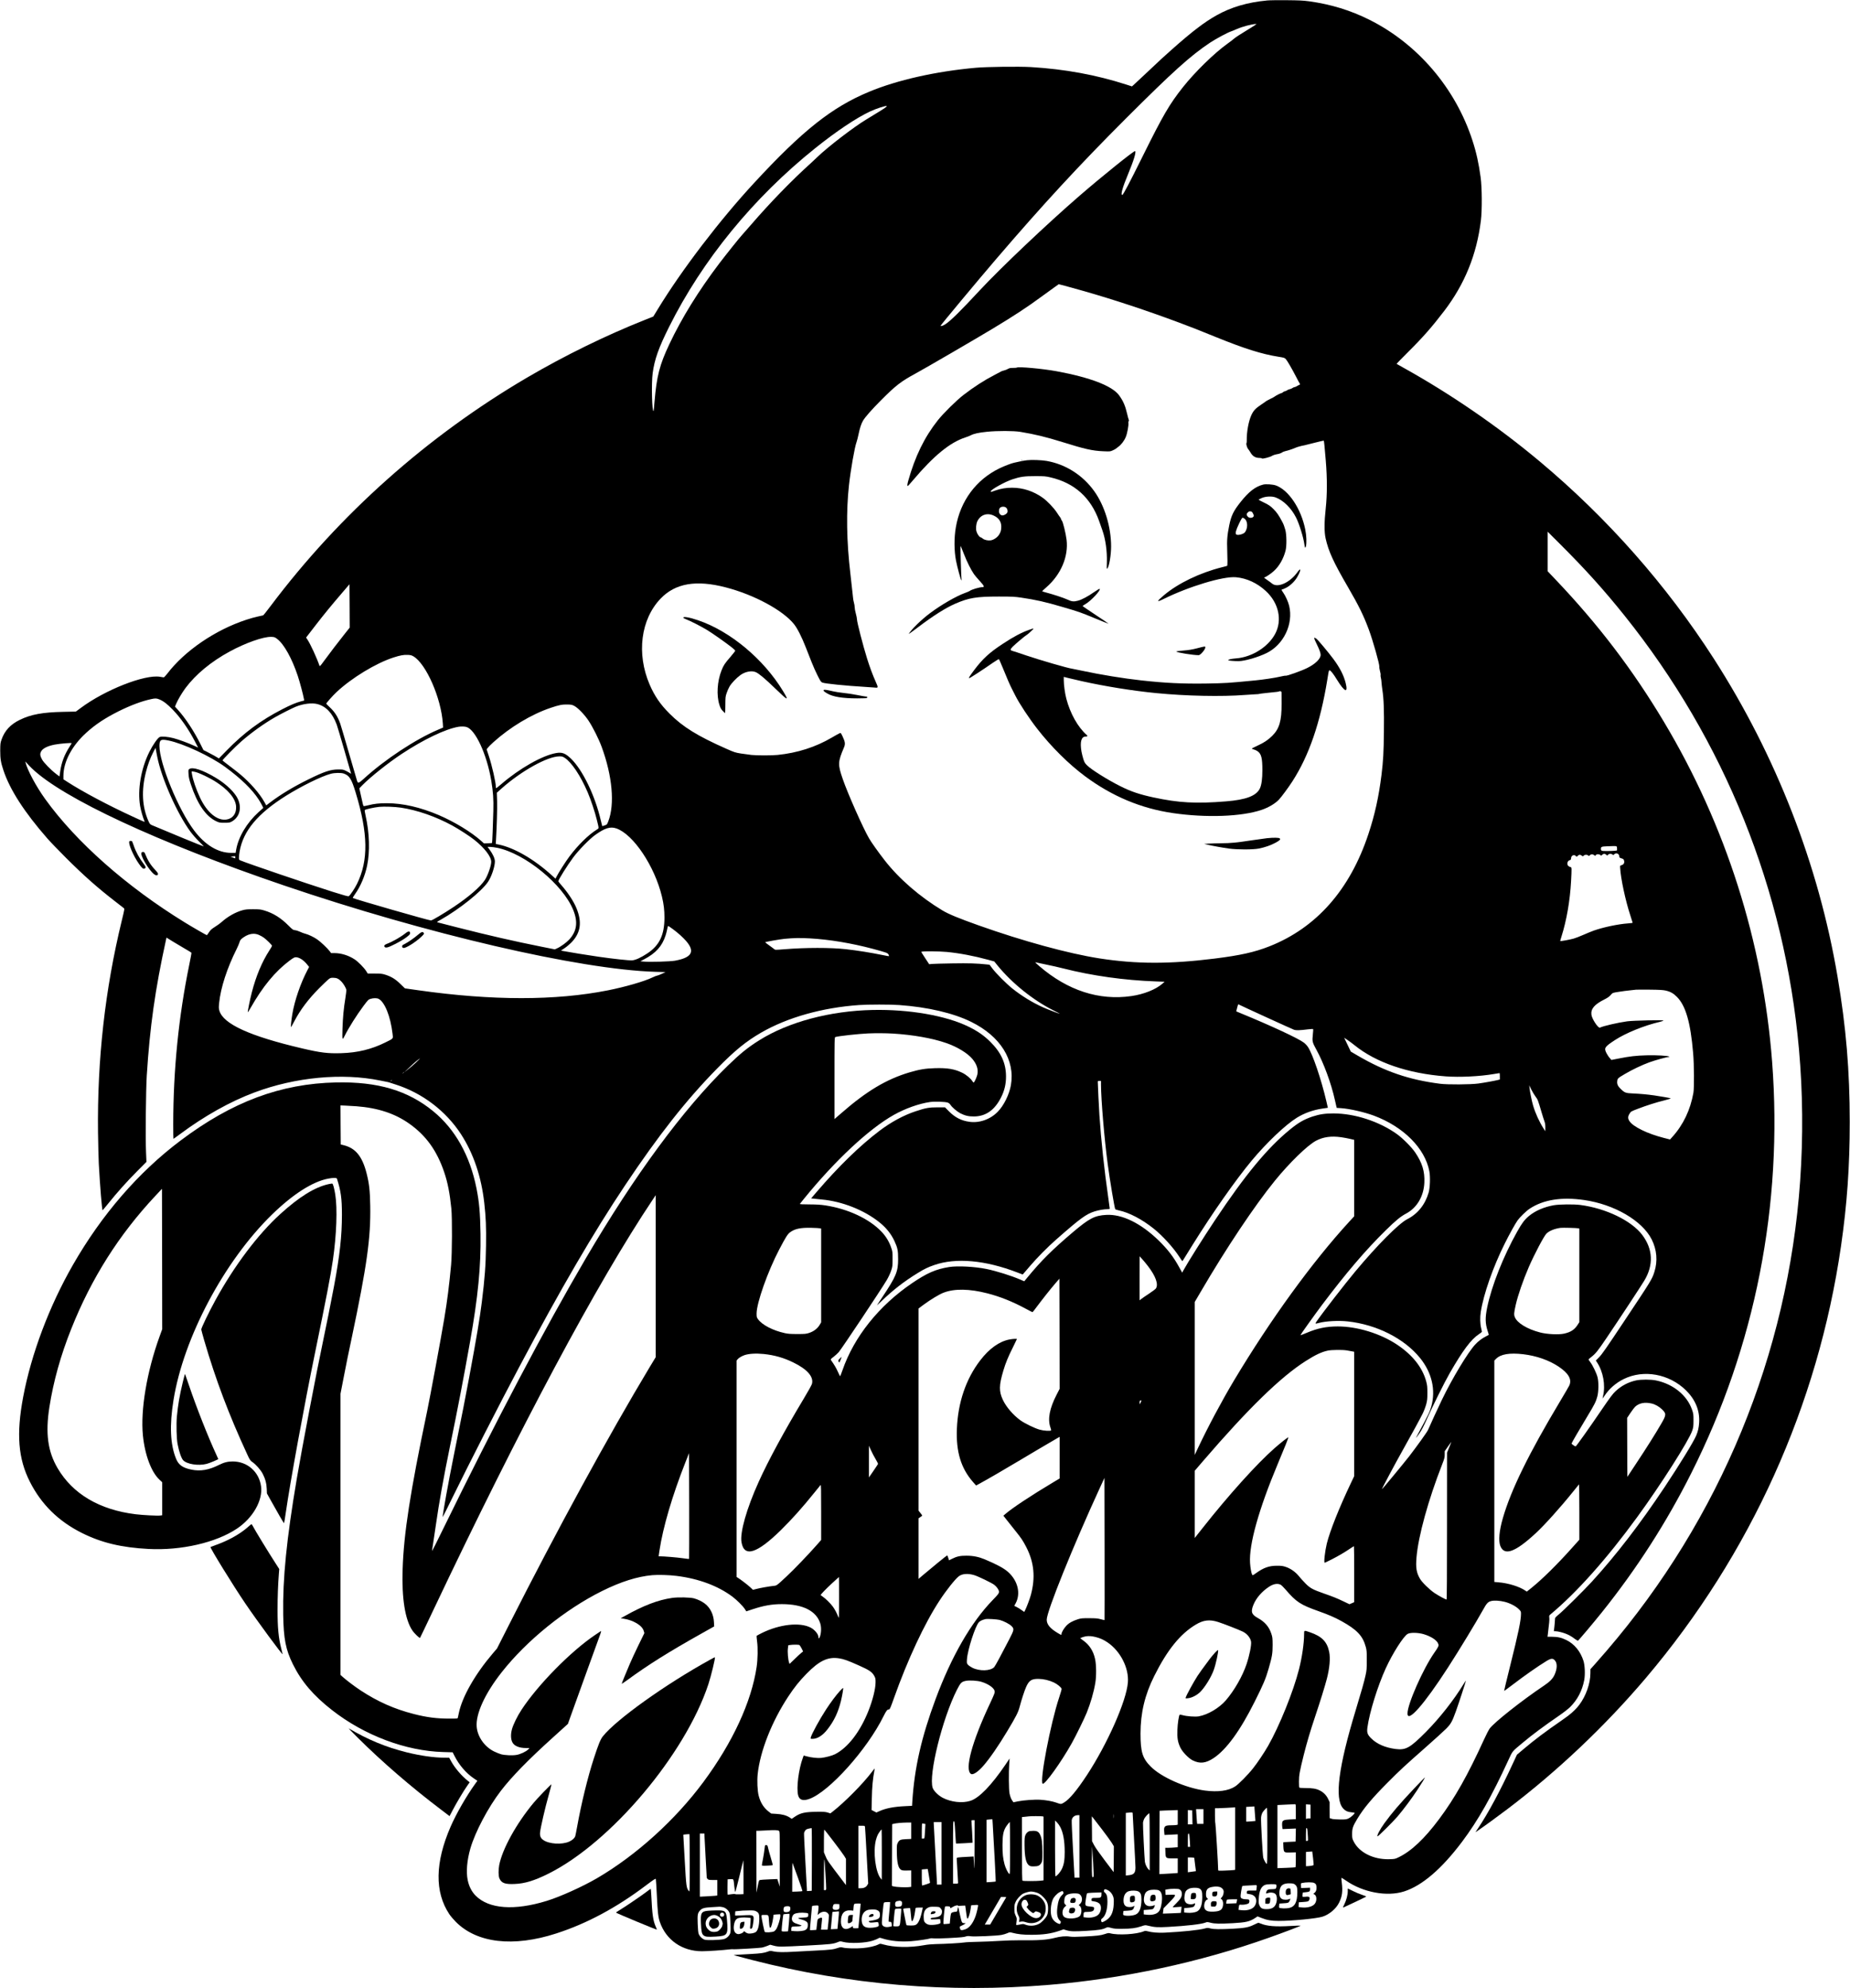 <?xml version="1.0" standalone="no"?>
<!DOCTYPE svg PUBLIC "-//W3C//DTD SVG 20010904//EN"
 "http://www.w3.org/TR/2001/REC-SVG-20010904/DTD/svg10.dtd">
<svg version="1.0" xmlns="http://www.w3.org/2000/svg"
 width="4026pt" height="4324pt" viewBox="0 0 4026 4324"
 preserveAspectRatio="xMidYMid meet">

<g transform="translate(0,4324) scale(0.1,-0.1)"
fill="#000000" stroke="none">
<path d="M27570 43229 c-419 -39 -778 -144 -1093 -321 -266 -149 -529 -349
-972 -742 -205 -182 -211 -188 -550 -507 -137 -130 -266 -250 -286 -267 l-35
-31 -125 40 c-651 210 -1337 336 -2072 380 -260 15 -958 7 -1202 -15 -869 -78
-1710 -267 -2324 -523 -806 -335 -1446 -842 -2496 -1978 -749 -809 -1575
-1890 -2094 -2740 l-104 -170 -186 -74 c-847 -336 -1741 -774 -2556 -1251
-2172 -1273 -4086 -2976 -5586 -4971 -83 -110 -156 -202 -162 -203 -7 -2 -59
-13 -117 -26 -58 -12 -170 -43 -250 -70 -677 -222 -1342 -676 -1722 -1175 -37
-48 -68 -79 -77 -78 -9 1 -45 7 -80 13 -331 55 -1196 -285 -1723 -678 l-107
-79 -278 -6 c-444 -9 -699 -56 -938 -172 -206 -99 -334 -237 -401 -430 -26
-74 -28 -91 -29 -240 0 -179 13 -261 70 -430 140 -422 456 -911 954 -1480 57
-66 242 -258 410 -426 385 -384 683 -648 1070 -947 90 -70 173 -134 184 -143
19 -15 19 -18 -41 -265 -366 -1500 -538 -3033 -519 -4614 4 -272 11 -578 17
-680 26 -483 70 -1017 83 -1013 4 2 60 69 126 150 190 237 401 473 622 695
l206 207 -9 213 c-14 303 -3 1356 16 1663 67 1060 183 1882 418 2951 l11 51
141 -87 c78 -48 199 -119 269 -160 70 -40 130 -77 133 -82 3 -4 -17 -117 -45
-250 -234 -1138 -350 -2293 -351 -3480 0 -175 2 -318 5 -318 3 0 66 46 141
101 530 395 1095 712 1625 909 887 332 1905 428 2734 258 83 -17 157 -31 165
-33 8 -1 22 -5 30 -8 8 -3 72 -23 142 -46 581 -186 1092 -575 1421 -1081 271
-418 442 -923 506 -1495 35 -310 44 -525 38 -925 -6 -433 -27 -714 -92 -1235
-46 -364 -106 -724 -276 -1640 -88 -474 -137 -721 -327 -1660 -119 -584 -259
-1361 -248 -1372 2 -2 94 183 205 410 363 741 1031 2047 1454 2842 907 1710
1621 2933 2314 3970 728 1089 1325 1847 1995 2530 386 394 633 595 962 785
574 331 1331 544 2131 600 194 14 689 14 875 0 622 -45 1178 -175 1565 -366
636 -313 960 -830 864 -1379 -36 -201 -152 -438 -283 -573 -161 -167 -396
-252 -617 -222 -178 24 -315 94 -449 229 l-85 86 -160 0 c-189 0 -259 -13
-480 -86 -260 -86 -534 -234 -785 -424 -429 -325 -888 -771 -1368 -1330 l-120
-140 52 -6 c28 -4 107 -12 176 -18 447 -40 928 -231 1261 -499 146 -118 250
-248 323 -403 69 -148 81 -208 81 -394 0 -274 -44 -379 -345 -830 -58 -88
-110 -166 -114 -172 -4 -7 44 36 106 96 251 240 490 425 778 601 149 92 218
125 361 175 472 164 1111 107 1809 -162 l115 -44 30 33 c17 19 80 92 140 163
137 161 379 406 550 556 538 473 661 563 850 622 85 27 207 47 281 47 31 0 44
4 44 14 0 7 -14 108 -30 222 -88 608 -159 1271 -195 1814 -12 194 -35 656 -35
723 0 13 8 17 35 17 l35 0 0 -87 c1 -322 74 -1188 146 -1723 47 -353 148 -954
164 -981 4 -5 38 -17 76 -25 226 -47 507 -194 764 -400 195 -157 427 -413 557
-614 32 -49 60 -90 63 -90 3 0 14 15 24 33 11 17 100 163 200 322 435 698 935
1410 1286 1832 326 391 736 780 984 933 162 100 354 169 557 198 l116 17 -32
140 c-113 483 -299 1030 -403 1185 -20 30 -59 71 -87 92 -124 94 -724 373
-1381 642 l-91 38 20 79 c10 43 22 77 26 75 32 -20 1187 -547 1217 -556 45
-13 123 -11 296 11 59 7 110 10 114 6 4 -4 1 -58 -6 -121 -16 -143 -11 -167
75 -323 162 -294 324 -734 405 -1098 12 -55 26 -116 31 -136 l9 -36 92 -6
c188 -12 505 -85 714 -162 647 -241 1115 -710 1210 -1212 23 -123 15 -357 -16
-463 -76 -261 -237 -462 -465 -578 -185 -94 -657 -569 -1131 -1137 -228 -273
-713 -899 -842 -1087 -37 -53 -34 -55 48 -33 151 41 428 56 628 34 631 -68
1234 -373 1577 -798 255 -316 343 -692 244 -1049 -35 -124 -57 -171 -299 -617
-51 -95 -44 -90 40 30 45 64 91 152 157 300 130 290 392 818 502 1008 285 496
466 737 634 847 37 24 67 49 67 55 -1 5 -7 37 -15 70 -26 105 -29 238 -10 360
61 391 268 980 522 1488 101 203 227 430 278 502 52 73 190 207 265 256 297
196 694 259 1184 188 656 -94 1263 -448 1470 -856 113 -224 134 -471 59 -707
-50 -160 -68 -189 -662 -1080 -377 -567 -479 -714 -539 -774 l-73 -74 24 -37
c136 -205 189 -498 133 -733 -7 -32 -12 -58 -11 -58 1 0 19 26 40 57 103 156
249 284 420 368 435 214 991 113 1357 -247 204 -202 301 -439 285 -701 -7
-110 -25 -188 -64 -281 -57 -135 -353 -619 -684 -1116 -535 -804 -1057 -1482
-1584 -2059 -180 -196 -605 -617 -722 -715 -81 -68 -83 -70 -84 -115 0 -25 -6
-92 -12 -148 l-12 -103 35 0 c46 0 151 -25 220 -52 73 -28 133 -62 203 -116
31 -24 62 -40 67 -37 21 13 327 376 515 610 762 950 1409 1956 1949 3030 1395
2770 1998 5836 1761 8950 -199 2606 -1007 5144 -2355 7395 -678 1133 -1430
2120 -2359 3095 l-171 180 0 430 0 430 286 -285 c544 -543 941 -984 1387
-1540 2177 -2716 3487 -5971 3796 -9430 84 -936 93 -1909 26 -2865 -264 -3767
-1736 -7340 -4211 -10219 -100 -116 -220 -254 -267 -306 l-86 -95 -1 -88 c0
-222 -96 -494 -239 -684 -90 -119 -197 -214 -392 -347 -341 -234 -588 -420
-830 -625 l-137 -116 -93 -200 c-270 -583 -533 -1073 -752 -1399 l-59 -88 64
43 c118 80 423 302 628 457 1097 831 2130 1809 3019 2857 2277 2687 3743 5931
4245 9390 132 912 190 1732 190 2700 0 1118 -79 2060 -265 3160 -410 2428
-1338 4811 -2694 6920 -1029 1600 -2313 3054 -3786 4287 -909 761 -1943 1471
-2974 2043 -77 43 -142 79 -143 81 -2 1 108 114 245 251 329 326 531 557 795
903 445 585 703 1221 795 1960 28 223 25 716 -5 940 -41 305 -94 545 -179 805
-368 1135 -1190 2098 -2239 2623 -413 207 -842 338 -1314 403 -126 17 -217 22
-490 24 -184 2 -378 -1 -430 -6z m-435 -647 c-126 -76 -248 -155 -270 -175
-22 -21 -92 -74 -155 -119 -286 -205 -705 -614 -966 -943 -295 -372 -435 -613
-870 -1490 -304 -613 -432 -855 -451 -855 -40 0 4 159 126 452 125 301 181
485 153 502 -21 13 -722 -550 -1217 -979 -703 -608 -1702 -1555 -2159 -2045
-435 -468 -631 -660 -750 -740 -51 -35 -106 -52 -106 -34 0 13 809 984 1195
1434 1030 1202 1813 2050 2844 3080 1012 1010 1399 1359 1826 1643 132 87 386
223 463 247 15 5 68 26 117 48 125 55 327 108 425 111 16 1 -60 -50 -205 -137z
m-7865 -1680 c-29 -23 -195 -127 -420 -262 -274 -165 -834 -595 -1060 -813
-41 -40 -102 -97 -135 -127 -424 -381 -905 -877 -1321 -1360 -83 -96 -167
-192 -187 -213 -47 -48 -353 -432 -494 -617 -451 -595 -815 -1182 -1086 -1755
-213 -450 -276 -696 -323 -1250 -9 -110 -18 -202 -20 -204 -35 -39 -51 603
-20 826 40 295 130 550 357 1003 727 1456 1836 2811 3179 3886 463 371 894
659 1196 800 139 65 346 131 364 117 2 -2 -11 -16 -30 -31z m4295 -3987 c654
-185 1409 -435 2101 -694 253 -94 370 -140 799 -314 625 -253 995 -369 1360
-427 124 -20 131 -22 160 -54 33 -38 132 -209 226 -391 33 -66 65 -124 70
-129 12 -13 11 -36 -1 -36 -6 0 -28 -11 -50 -25 -22 -14 -48 -25 -58 -25 -11
0 -30 -9 -44 -19 -13 -11 -41 -22 -61 -26 -20 -4 -48 -16 -61 -26 -13 -11 -33
-19 -43 -19 -11 0 -29 -9 -41 -20 -12 -11 -27 -20 -34 -20 -16 0 -127 -56
-148 -75 -8 -7 -53 -32 -100 -54 -46 -23 -87 -45 -90 -49 -3 -4 -51 -38 -107
-75 -119 -79 -163 -126 -209 -223 -62 -133 -105 -368 -102 -555 1 -25 -2 -51
-6 -58 -12 -18 13 -102 39 -131 12 -14 33 -45 47 -70 48 -83 108 -120 197
-120 27 0 51 -5 53 -11 5 -16 175 27 218 55 20 13 66 29 107 36 44 7 87 21
109 36 20 14 57 29 83 34 45 8 167 49 226 76 30 13 124 39 180 48 17 3 117 28
224 56 107 27 196 48 199 46 6 -7 20 -138 44 -436 32 -388 31 -737 -1 -1035
-33 -301 -34 -513 -3 -653 64 -285 170 -517 490 -1067 236 -406 336 -611 451
-919 87 -233 236 -761 228 -805 -3 -13 4 -55 14 -94 11 -38 17 -77 14 -88 -3
-10 -1 -37 6 -61 6 -24 13 -70 14 -103 2 -33 10 -103 18 -156 30 -188 40 -443
34 -917 -5 -449 -15 -629 -52 -932 -59 -477 -146 -872 -285 -1290 -402 -1213
-1132 -2039 -2155 -2443 -321 -127 -637 -197 -1191 -266 -978 -122 -1704 -121
-2509 4 -669 104 -1662 375 -2625 717 -441 157 -655 245 -790 326 -492 296
-947 690 -1259 1092 -132 169 -289 390 -338 475 -132 226 -465 978 -572 1289
-111 322 -109 370 26 689 32 75 26 120 -28 235 -35 76 -41 83 -61 77 -13 -4
-91 -48 -175 -97 -352 -207 -751 -335 -1182 -378 -132 -13 -444 -13 -569 0
-53 6 -155 20 -227 31 -120 19 -144 26 -315 102 -629 278 -949 475 -1240 767
-200 199 -326 384 -432 630 -290 673 -194 1422 241 1873 319 331 771 409 1414
242 617 -159 1247 -499 1487 -801 73 -91 168 -279 254 -499 37 -93 94 -240
128 -325 33 -85 92 -217 131 -294 59 -117 74 -140 101 -151 56 -24 500 -69
931 -95 94 -5 190 -12 215 -15 75 -9 76 -3 15 133 -63 140 -130 321 -186 501
-86 274 -219 788 -219 848 0 21 -11 79 -25 128 -14 50 -25 111 -25 136 0 25
-7 70 -16 100 -9 30 -18 79 -20 109 -2 30 -8 89 -14 130 -5 41 -14 118 -19
170 -5 52 -16 154 -25 225 -83 699 -93 1354 -30 1925 36 326 123 824 164 933
11 29 31 108 45 176 29 138 59 227 97 292 46 78 188 239 378 430 334 336 443
420 765 595 207 112 1323 761 1681 977 460 277 747 465 1054 691 113 82 244
178 293 212 l87 62 133 -34 c72 -19 249 -68 392 -109z m-16068 -7468 c-129
-161 -323 -416 -451 -590 -67 -93 -87 -115 -92 -100 -62 180 -201 481 -267
577 l-26 39 28 36 c15 20 98 126 183 237 185 239 342 430 567 692 l166 194 3
-472 2 -471 -113 -142z m-1465 -104 c147 -111 322 -423 448 -803 44 -131 115
-399 134 -501 l6 -36 -67 -17 c-104 -26 -232 -80 -408 -171 -472 -243 -835
-512 -1210 -896 l-171 -175 -97 57 c-54 30 -130 71 -169 90 l-70 34 -65 130
c-138 277 -326 563 -487 741 l-68 75 27 64 c36 86 129 242 202 340 223 298
555 573 961 794 344 187 733 324 903 319 72 -3 78 -5 131 -45z m2964 -378
c277 -162 604 -907 641 -1460 l5 -90 -103 -44 c-490 -206 -1168 -653 -1622
-1069 -107 -97 -128 -104 -146 -48 -6 17 -85 288 -176 603 -91 315 -177 605
-191 645 -56 155 -119 253 -228 355 -42 39 -76 74 -76 78 0 15 144 177 222
250 330 310 859 631 1243 755 143 46 219 60 306 56 63 -2 85 -8 125 -31z
m-5524 -939 c85 -35 172 -102 288 -222 173 -179 338 -416 480 -686 l72 -138
-88 40 c-127 59 -334 135 -449 165 -113 30 -256 43 -297 26 -43 -16 -151 -171
-227 -323 -183 -366 -262 -828 -201 -1181 16 -95 61 -252 95 -330 9 -21 14
-23 -270 108 -522 240 -1082 538 -1407 748 l-88 57 0 74 c0 306 185 656 498
939 201 182 407 318 702 466 264 131 502 220 710 265 91 20 117 19 182 -8z
m3436 -100 c188 -50 325 -195 419 -444 13 -35 87 -283 164 -550 77 -268 143
-496 146 -507 5 -19 5 -19 -18 -2 -13 10 -53 32 -89 50 -61 30 -72 32 -170 31
-167 0 -305 -46 -655 -219 -315 -155 -601 -327 -825 -497 l-86 -65 -44 79
c-100 179 -304 412 -515 590 -49 41 -157 126 -240 188 -82 62 -151 116 -153
120 -5 12 278 299 408 413 217 190 487 384 730 524 121 70 384 203 462 234
160 64 349 86 466 55z m5592 -41 c80 -43 222 -190 308 -320 91 -136 223 -399
285 -568 233 -632 288 -1248 146 -1617 -28 -74 -29 -75 -80 -93 -28 -10 -52
-17 -53 -15 -2 2 -15 57 -31 123 -125 541 -396 1100 -651 1346 -122 116 -191
142 -320 120 -301 -52 -797 -333 -1196 -677 -58 -51 -109 -90 -112 -87 -3 4
-6 19 -6 34 0 93 -82 452 -151 663 l-49 149 30 37 c16 20 66 71 112 112 366
331 831 611 1253 753 179 61 252 75 365 72 83 -2 102 -6 150 -32z m-2348 -457
c194 -58 441 -591 538 -1161 41 -245 53 -405 46 -672 -7 -291 -23 -685 -28
-690 -1 -2 -42 -5 -89 -6 l-87 -3 -53 48 c-218 196 -584 419 -929 567 -402
171 -784 259 -1130 259 -171 0 -274 -11 -407 -45 -65 -17 -99 -21 -103 -14 -7
10 -13 34 -65 269 l-25 114 67 69 c177 180 560 484 853 678 480 317 955 544
1240 592 52 9 134 7 172 -5z m-6485 -294 c322 -66 911 -341 1227 -571 349
-255 595 -494 739 -718 45 -71 101 -176 95 -179 -2 -1 -47 -42 -101 -90 -256
-232 -439 -539 -488 -820 l-11 -66 -97 0 c-286 0 -570 172 -808 489 -342 454
-753 1456 -753 1835 0 138 28 155 197 120z m-2107 -59 c0 -2 -21 -37 -46 -76
-111 -172 -174 -337 -203 -531 l-17 -117 -74 57 c-107 80 -270 247 -304 311
-43 80 -49 117 -26 168 31 71 139 127 302 158 120 22 368 43 368 30z m1861
-290 c90 -466 434 -1243 725 -1636 42 -57 125 -152 185 -211 60 -60 107 -108
104 -108 -15 0 -804 324 -1127 462 -42 18 -49 27 -76 86 -139 311 -158 669
-57 1067 40 160 91 299 158 430 l52 100 7 -40 c4 -22 17 -89 29 -150z m8865
-26 c152 -97 348 -389 504 -754 67 -155 160 -436 198 -595 50 -205 50 -183 -5
-217 -178 -111 -405 -334 -590 -580 -81 -108 -236 -350 -282 -441 l-22 -43
-81 73 c-385 350 -819 601 -1156 669 l-63 13 5 91 c18 298 28 669 24 834 l-6
189 105 94 c430 381 993 694 1254 697 56 1 72 -3 115 -30z m-11597 -227 c680
-656 2748 -1617 5486 -2549 3095 -1054 6439 -1831 8089 -1880 l219 -6 -83 -39
c-45 -21 -91 -38 -101 -38 -9 0 -55 -18 -101 -40 -172 -84 -595 -206 -968
-280 -1139 -226 -2519 -226 -4122 1 l-296 42 -99 96 c-108 106 -197 160 -333
203 -65 20 -96 23 -226 23 l-151 0 -34 54 c-45 72 -179 208 -254 256 -130 85
-292 135 -437 135 l-73 0 -30 41 c-46 62 -202 210 -274 258 -76 52 -188 105
-256 122 -28 6 -78 25 -113 42 -35 16 -84 32 -110 35 -44 4 -54 11 -144 101
-165 166 -330 269 -523 327 -81 25 -105 27 -245 28 -129 0 -168 -4 -234 -22
-152 -42 -324 -139 -456 -259 -30 -27 -95 -73 -143 -103 -73 -46 -95 -66 -129
-117 -22 -35 -43 -63 -47 -63 -10 0 -314 175 -481 278 -1266 778 -2365 1749
-3038 2685 -194 269 -388 630 -426 792 -7 29 -6 28 30 -15 21 -25 67 -74 103
-108z m6792 -117 c123 -44 169 -117 258 -410 273 -897 282 -1479 30 -1990 -49
-100 -150 -250 -180 -268 -11 -7 -106 19 -350 96 -608 193 -1832 610 -2006
682 -31 13 -33 17 -33 63 0 27 7 88 15 135 78 445 394 824 1011 1210 338 211
769 423 972 477 85 23 224 25 283 5z m1239 -741 c359 -53 764 -194 1125 -391
144 -79 379 -231 478 -310 224 -179 367 -365 367 -478 0 -84 -75 -298 -137
-393 -101 -153 -351 -369 -678 -587 -210 -140 -471 -295 -496 -295 -49 0
-1676 468 -1701 489 -4 4 19 43 51 88 117 164 215 396 260 614 64 312 52 711
-33 1089 -14 63 -23 117 -18 121 20 18 201 58 317 70 107 10 336 2 465 -17z
m4695 -453 c370 -130 832 -822 990 -1481 40 -167 55 -294 55 -456 0 -378 -108
-605 -370 -779 -138 -92 -260 -148 -335 -153 -66 -4 -404 32 -730 79 -195 27
-691 108 -779 126 l-38 8 81 54 c44 29 114 89 156 133 192 204 224 433 100
735 -60 148 -190 345 -334 507 -33 38 -61 73 -61 78 0 33 195 344 324 518 117
158 358 405 482 492 210 150 328 185 459 139z m21759 -387 c11 -4 16 -19 16
-49 l0 -42 -46 -7 c-26 -3 -102 -6 -169 -6 -132 0 -135 1 -135 55 0 37 20 44
131 48 57 1 123 4 146 5 23 1 48 -1 57 -4z m-24353 -34 c606 -124 1429 -797
1654 -1353 106 -262 79 -460 -87 -642 -61 -66 -189 -159 -270 -194 l-44 -20
-295 59 c-577 115 -1156 247 -1814 415 -225 57 -422 108 -437 112 -26 8 -23
11 60 57 408 230 891 616 1032 825 77 114 150 332 150 446 0 61 -44 158 -114
253 l-46 62 56 0 c31 0 100 -9 155 -20z m24399 -140 c11 -11 20 -32 20 -47 0
-25 6 -30 48 -43 42 -13 48 -19 56 -52 12 -47 -10 -84 -57 -96 -31 -8 -32 -10
-29 -58 12 -230 116 -715 222 -1036 27 -83 50 -155 50 -158 0 -4 -46 -10 -102
-14 -212 -15 -532 -82 -743 -156 -49 -18 -151 -59 -225 -92 -74 -33 -170 -70
-215 -83 -76 -22 -284 -60 -291 -53 -2 2 10 46 27 98 111 350 186 782 209
1205 15 274 14 305 -9 305 -10 0 -30 9 -45 21 -20 16 -26 29 -26 58 0 40 18
63 58 75 17 6 22 15 22 38 0 61 66 91 104 49 17 -18 18 -18 41 5 29 29 54 30
87 4 25 -19 26 -19 43 0 22 24 72 26 96 4 16 -14 19 -14 38 5 26 26 61 27 93
2 24 -19 24 -19 36 0 16 25 75 26 99 2 17 -17 19 -17 40 5 27 27 60 28 88 2
l22 -20 18 20 c22 24 71 26 96 4 16 -14 19 -14 38 5 26 26 65 27 91 1z
m-30100 -65 c0 -14 -1 -25 -2 -25 -2 0 -25 9 -53 19 l-50 19 45 4 c25 3 48 5
53 6 4 1 7 -9 7 -23z m9525 -1565 c119 -89 214 -175 287 -258 200 -230 123
-362 -247 -428 -103 -18 -545 -31 -671 -19 l-78 7 80 42 c256 134 392 285 468
518 13 40 29 103 36 141 7 37 16 67 22 67 5 0 51 -32 103 -70z m-9015 -123
c31 -13 78 -38 105 -57 57 -39 185 -164 185 -182 0 -6 -26 -52 -59 -102 -162
-252 -289 -556 -381 -911 -41 -158 -94 -424 -87 -431 2 -3 28 37 57 88 268
472 538 799 853 1035 81 60 105 73 135 73 74 -1 170 -62 246 -158 l43 -53 -38
-72 c-150 -287 -278 -660 -328 -957 -21 -126 -37 -280 -28 -280 3 0 34 56 70
124 131 252 312 491 547 726 80 80 167 163 193 185 45 36 53 39 111 38 73 -1
111 -18 170 -76 47 -47 103 -139 112 -184 3 -16 -6 -98 -20 -183 -37 -226 -55
-416 -63 -669 -7 -248 -5 -254 49 -148 89 178 257 444 405 643 103 137 110
145 157 159 63 19 139 19 175 0 134 -69 259 -382 303 -755 14 -119 28 -102
-157 -194 -298 -148 -604 -223 -960 -233 -291 -9 -446 10 -845 103 -1142 267
-1722 531 -1806 822 -14 48 -15 71 -5 169 33 328 172 756 381 1173 27 53 53
116 60 140 14 52 29 71 90 113 71 50 147 77 215 77 40 0 79 -8 115 -23z
m11995 -77 c421 -23 904 -104 1365 -226 298 -80 328 -91 346 -125 8 -17 13
-33 11 -35 -3 -3 -69 8 -148 25 -243 50 -547 99 -795 126 -329 37 -875 36
-1330 -1 -202 -16 -205 -16 -227 3 -12 11 -62 48 -110 82 -49 35 -87 65 -85
67 10 10 319 64 418 74 218 20 331 22 555 10z m2981 -295 c277 -27 594 -87
897 -170 l135 -37 74 -92 c319 -389 780 -757 1222 -977 77 -38 136 -69 133
-69 -18 0 -273 97 -372 142 -225 101 -460 245 -660 404 -135 108 -359 332
-440 441 l-60 80 -55 6 c-225 24 -394 29 -755 23 -214 -3 -416 -9 -447 -12
l-57 -6 -85 129 c-47 72 -86 133 -86 136 0 12 41 15 216 16 99 0 252 -6 340
-14z m2164 -275 c107 -21 276 -60 375 -85 622 -158 1324 -257 2010 -281 l189
-7 -47 -42 c-145 -127 -405 -231 -678 -270 -700 -101 -1382 121 -1996 647 -51
44 -93 82 -93 85 0 3 10 3 23 -1 12 -3 110 -24 217 -46z m13475 -564 c107 -24
172 -61 250 -140 190 -192 295 -556 351 -1220 22 -247 25 -760 6 -866 -67
-372 -221 -696 -459 -959 l-49 -55 -130 33 c-186 48 -342 104 -479 170 -146
72 -236 136 -276 199 -37 57 -35 100 7 165 26 42 34 46 173 99 196 75 400 140
582 185 82 20 144 40 137 44 -17 8 -212 43 -353 63 -160 23 -298 35 -464 43
-163 7 -183 14 -269 97 -64 60 -86 108 -78 170 7 61 10 64 169 158 155 92 372
195 532 253 130 47 377 115 417 115 14 0 18 4 13 9 -20 19 -279 34 -490 28
-237 -7 -367 -22 -604 -69 l-164 -32 -38 45 c-22 24 -53 72 -70 106 -55 109
-39 134 182 279 234 154 639 319 982 399 42 10 77 23 77 28 0 16 -656 1 -790
-17 -204 -28 -529 -104 -592 -137 -36 -19 -173 187 -185 279 -17 128 64 225
278 332 88 45 113 64 166 126 15 18 43 26 153 42 74 12 180 26 235 31 55 6
116 13 135 15 19 2 157 3 305 1 203 -2 287 -7 340 -19z m-6767 -1190 c466
-377 1165 -616 1982 -677 309 -23 738 -2 1051 51 64 11 119 20 123 20 3 0 6
-31 6 -70 l0 -69 -37 -10 c-74 -19 -300 -60 -433 -78 -169 -23 -666 -26 -830
-5 -676 86 -1202 266 -1799 615 l-145 85 -72 151 -72 150 74 -50 c41 -28 110
-78 152 -113z m-20424 -374 c-50 -48 -129 -116 -175 -151 l-84 -64 70 64 c39
35 88 82 110 104 38 39 155 133 165 134 3 0 -36 -39 -86 -87z m-264 -216 c0
-2 -8 -10 -17 -17 -16 -13 -17 -12 -4 4 13 16 21 21 21 13z m-260 -171 c0 -2
-10 -9 -22 -15 -22 -11 -22 -10 -4 4 21 17 26 19 26 11z m24886 -355 c50 -67
52 -72 134 -350 22 -74 49 -159 60 -188 14 -37 20 -75 20 -135 l-1 -82 -35 55
c-95 148 -178 329 -230 502 -28 95 -69 295 -78 383 l-7 60 44 -90 c24 -49 66
-119 93 -155z"/>
<path d="M22127 35244 c-3 -3 -38 -6 -79 -6 -58 1 -81 -4 -113 -22 -22 -13
-62 -29 -90 -35 -27 -7 -54 -16 -60 -21 -5 -4 -71 -39 -145 -77 -218 -112
-442 -256 -672 -433 -149 -114 -444 -405 -558 -550 -292 -368 -495 -785 -645
-1318 -24 -86 -25 -118 -5 -110 4 2 51 55 105 118 454 537 807 826 1141 935
43 14 95 34 114 44 72 39 175 61 359 80 234 23 576 22 726 -2 318 -53 559
-111 915 -222 489 -153 652 -190 893 -200 144 -6 149 -6 204 20 32 14 60 29
63 34 3 4 27 22 53 40 64 44 131 130 167 218 32 76 65 258 56 304 -3 14 0 31
6 37 8 8 8 19 0 39 -7 15 -21 69 -32 118 -42 181 -85 281 -177 408 -148 203
-629 388 -1358 522 -310 57 -841 105 -868 79z"/>
<path d="M22228 33233 c7 -3 16 -2 19 1 4 3 -2 6 -13 5 -11 0 -14 -3 -6 -6z"/>
<path d="M22350 33230 c-41 -5 -118 -18 -170 -30 -52 -12 -105 -23 -117 -26
-53 -11 -207 -70 -309 -119 -511 -246 -855 -710 -953 -1285 -40 -230 -38 -511
4 -725 28 -143 103 -419 115 -423 9 -3 11 1 6 14 -8 18 -29 725 -22 731 1 2
34 -77 72 -174 65 -169 153 -345 221 -443 17 -25 72 -90 122 -144 94 -102 111
-136 67 -136 -70 0 -246 -52 -286 -85 -8 -6 -50 -24 -94 -40 -195 -70 -517
-255 -766 -441 -190 -142 -406 -353 -464 -452 -5 -8 84 56 198 142 340 257
602 422 811 514 303 131 461 157 955 157 285 0 344 -3 480 -23 325 -48 526
-93 899 -203 367 -107 394 -117 701 -244 167 -69 305 -124 307 -122 1 2 -125
88 -282 191 -157 104 -285 191 -285 195 0 3 29 23 65 44 119 69 335 301 307
329 -5 5 -57 -25 -123 -71 -129 -91 -268 -165 -349 -186 -92 -25 -138 -20
-232 25 -78 37 -314 114 -475 156 -40 10 -73 21 -73 25 0 3 43 43 95 89 314
275 480 666 436 1030 -17 138 -79 391 -102 416 -10 11 -19 27 -19 35 0 8 -9
25 -20 39 -12 14 -43 60 -71 103 -66 101 -205 247 -305 319 -201 144 -431 220
-669 220 -122 1 -246 -19 -357 -58 -40 -13 -81 -27 -90 -31 -12 -3 -18 0 -18
9 0 37 304 207 470 262 172 57 268 71 500 70 200 0 223 -2 335 -28 521 -122
876 -442 1056 -953 23 -65 55 -156 71 -202 67 -191 103 -449 96 -688 -5 -147
-4 -155 12 -136 39 48 80 294 80 478 0 425 -141 887 -367 1202 -251 350 -625
587 -1038 658 -111 19 -324 27 -425 15z m-457 -1030 c31 -24 44 -78 27 -109
-15 -30 -69 -61 -103 -61 -43 0 -77 40 -77 90 0 23 5 50 11 61 22 41 101 51
142 19z m-270 -173 c112 -51 167 -131 167 -242 0 -78 -13 -122 -53 -182 -38
-56 -117 -108 -179 -116 -60 -8 -135 9 -170 38 -16 14 -40 28 -52 31 -27 6
-72 74 -87 129 -16 57 -6 164 20 217 67 140 211 191 354 125z"/>
<path d="M27489 32700 c-169 -43 -310 -151 -489 -376 -156 -195 -206 -298
-249 -509 -44 -217 -53 -326 -44 -545 7 -178 7 -330 -1 -337 -1 -2 -55 -16
-119 -32 -476 -120 -947 -347 -1252 -603 -168 -140 -173 -165 -19 -89 558 276
1302 500 1579 476 234 -20 465 -126 652 -300 282 -260 363 -636 202 -934 -154
-285 -505 -505 -850 -531 -108 -9 -169 -23 -169 -40 0 -9 129 -20 224 -20 132
1 416 82 606 174 375 181 592 635 494 1033 -20 83 -81 218 -129 284 -38 53
-43 69 -21 69 7 0 46 16 85 36 84 42 182 134 234 221 89 148 100 241 14 121
-164 -231 -434 -352 -555 -250 -20 18 -71 54 -112 82 -41 27 -68 50 -60 50 26
0 145 78 212 140 118 107 211 271 255 446 26 104 23 343 -5 447 -21 76 -40
128 -67 177 -78 147 -117 202 -190 276 -70 70 -95 87 -202 140 -67 32 -122 62
-122 65 -1 4 27 19 62 35 87 39 225 46 309 14 168 -63 338 -230 442 -435 69
-134 163 -438 182 -585 10 -79 20 -92 33 -44 19 70 13 235 -14 368 -92 455
-362 858 -641 958 -66 23 -216 33 -275 18z m-250 -590 c10 -5 26 -28 35 -51
16 -41 16 -43 -2 -62 -30 -29 -91 -26 -119 8 -30 34 -29 60 2 90 25 26 54 31
84 15z m-150 -156 c56 -46 68 -162 27 -250 -19 -42 -32 -55 -71 -74 -56 -27
-131 -32 -146 -10 -18 28 -1 91 63 226 43 91 68 133 80 134 9 0 30 -12 47 -26z"/>
<path d="M14870 29806 c0 -7 26 -23 59 -35 84 -30 326 -154 454 -231 114 -68
435 -295 550 -387 37 -29 67 -60 67 -67 0 -7 -49 -69 -108 -138 -120 -138
-147 -180 -190 -289 -94 -237 -113 -540 -46 -750 20 -64 35 -92 71 -130 25
-27 48 -49 52 -49 3 0 6 80 6 177 1 166 2 183 28 258 14 44 43 109 64 145 41
70 146 181 233 245 106 78 249 105 339 65 73 -34 204 -144 429 -362 275 -266
299 -273 161 -47 -423 696 -1150 1302 -1847 1538 -183 63 -322 87 -322 57z"/>
<path d="M22395 29541 c-171 -61 -340 -151 -575 -306 -286 -187 -438 -327
-618 -567 -109 -146 -128 -178 -109 -178 15 0 280 172 506 329 73 51 137 89
141 84 4 -4 40 -87 80 -183 99 -243 156 -374 195 -450 19 -36 55 -108 81 -160
88 -175 299 -494 480 -726 305 -391 683 -765 1039 -1029 587 -435 1218 -699
1910 -800 729 -106 1500 -77 1933 71 150 51 294 137 373 221 54 56 209 266
292 395 363 560 610 1278 762 2213 33 205 33 205 49 205 23 0 80 -71 162 -205
167 -271 246 -300 188 -68 -42 166 -128 333 -267 520 -114 152 -334 415 -370
441 -63 44 -62 26 4 -109 60 -121 89 -200 89 -241 0 -87 -115 -200 -294 -288
-127 -63 -439 -174 -468 -167 -9 3 -60 -6 -115 -19 -106 -26 -371 -66 -548
-83 -593 -58 -650 -61 -1075 -68 -508 -7 -885 11 -1400 68 -392 43 -884 123
-1290 210 -102 22 -199 41 -216 44 -97 12 -692 185 -1004 290 -135 46 -264 89
-288 95 -62 16 -63 33 -6 92 60 61 281 247 311 261 20 9 143 123 143 132 0 9
-14 5 -95 -24z m1145 -1116 c512 -114 1103 -209 1620 -260 653 -64 1428 -80
1935 -40 94 7 199 14 234 15 36 0 69 4 74 7 5 3 72 12 150 20 258 26 272 28
285 36 7 5 21 5 32 2 16 -5 20 -15 19 -48 0 -23 0 -122 1 -220 2 -377 -48
-547 -204 -702 -79 -79 -175 -145 -281 -194 -101 -47 -156 -75 -161 -83 -3 -4
16 -13 41 -19 25 -6 63 -24 85 -40 79 -57 102 -150 102 -409 0 -185 -18 -321
-54 -398 -76 -161 -299 -247 -738 -282 -650 -53 -1030 -32 -1578 86 -300 64
-495 130 -719 243 -278 139 -629 358 -726 454 -45 44 -57 64 -80 133 -14 45
-33 121 -42 169 -36 209 -4 325 91 325 40 0 49 12 26 32 -193 168 -362 468
-447 793 -30 116 -55 298 -55 399 l0 74 94 -24 c52 -13 185 -44 296 -69z"/>
<path d="M26053 29140 c-108 -28 -182 -40 -304 -50 -89 -7 -156 -17 -152 -21
24 -24 366 -79 490 -79 37 0 143 123 143 167 0 29 0 29 -177 -17z"/>
<path d="M17925 28230 c-10 -15 7 -31 78 -73 118 -72 335 -107 651 -107 158 0
206 3 215 13 14 17 4 27 -25 27 -13 0 -105 16 -206 36 -101 19 -233 39 -295
44 -62 6 -158 21 -215 34 -145 34 -194 40 -203 26z"/>
<path d="M27572 25009 c-46 -5 -201 -27 -345 -48 -321 -49 -446 -61 -652 -62
-88 -1 -207 -4 -265 -8 l-105 -6 75 -18 c108 -25 325 -64 470 -84 177 -24 521
-24 645 1 132 26 259 70 359 124 99 54 117 72 97 96 -15 18 -132 20 -279 5z"/>
<path d="M4121 26514 c-23 -16 -23 -21 -18 -108 4 -72 14 -119 50 -226 142
-428 326 -695 554 -803 64 -30 75 -32 178 -32 96 0 116 3 153 23 197 105 240
349 100 562 -89 135 -258 284 -454 400 -277 164 -492 234 -563 184z m181 -80
c88 -31 282 -127 375 -186 284 -177 448 -372 461 -546 11 -157 -73 -269 -215
-288 -199 -26 -418 156 -567 471 -86 181 -162 402 -180 528 l-7 47 30 0 c16 0
63 -12 103 -26z"/>
<path d="M2817 24943 c-36 -36 82 -316 209 -495 64 -92 93 -115 123 -98 30 16
26 37 -18 94 -100 131 -176 270 -223 411 -13 39 -27 76 -31 83 -9 13 -49 17
-60 5z"/>
<path d="M3080 24695 c-39 -47 156 -380 276 -472 40 -30 78 -28 82 5 3 17 -14
41 -61 92 -100 106 -160 202 -225 363 -13 31 -51 37 -72 12z"/>
<path d="M8834 22949 c-110 -88 -284 -188 -422 -241 -47 -18 -61 -40 -41 -64
10 -12 24 -15 53 -11 61 9 310 138 411 214 78 59 90 72 90 98 0 44 -39 46 -91
4z"/>
<path d="M9090 22904 c-84 -72 -209 -158 -288 -198 -47 -24 -53 -30 -50 -54 2
-21 9 -28 31 -30 52 -6 263 127 386 243 58 56 63 63 52 83 -19 36 -51 25 -131
-44z"/>
<path d="M18990 21273 c-929 -20 -1829 -260 -2465 -658 -251 -157 -414 -289
-686 -553 -967 -941 -2022 -2372 -3091 -4192 -898 -1531 -1968 -3559 -3113
-5902 -126 -258 -230 -466 -232 -464 -2 2 7 75 22 162 14 86 41 268 60 403 68
478 168 1035 300 1676 174 845 299 1492 444 2310 173 970 239 1646 228 2344
-7 461 -28 693 -88 996 -142 711 -464 1286 -942 1676 -551 451 -1206 645
-2112 626 -1207 -26 -2263 -420 -3384 -1263 -919 -690 -1717 -1612 -2346
-2709 -513 -894 -904 -1933 -1080 -2865 -153 -809 -110 -1346 146 -1850 249
-491 620 -856 1129 -1111 427 -214 861 -318 1453 -349 708 -37 1467 137 1922
441 349 232 568 617 526 922 -44 317 -299 540 -616 540 -110 0 -191 -21 -299
-75 -222 -112 -406 -143 -603 -102 -187 38 -277 102 -331 235 -127 310 -146
727 -56 1279 219 1357 1103 3020 2145 4035 453 441 882 715 1219 779 114 22
186 21 193 -1 86 -268 108 -431 108 -783 0 -462 -46 -882 -171 -1550 -65 -347
-174 -890 -243 -1215 -128 -598 -460 -2335 -567 -2969 -224 -1322 -310 -2182
-297 -2965 9 -529 54 -761 212 -1080 188 -379 446 -681 853 -998 702 -548
1601 -887 2415 -910 l208 -6 41 -81 c96 -191 250 -371 413 -482 l84 -57 -41
-56 c-195 -270 -418 -657 -542 -942 -339 -780 -349 -1419 -29 -1901 26 -40 91
-116 143 -169 461 -463 1250 -554 2185 -252 664 214 1312 561 1955 1047 166
125 206 151 212 138 3 -10 14 -174 23 -367 17 -360 29 -467 65 -569 135 -392
485 -635 915 -636 120 0 461 23 597 40 40 5 76 7 80 4 11 -7 577 25 632 36 26
6 77 22 113 36 l64 26 78 -21 c100 -27 152 -27 739 4 499 27 549 32 648 71 59
24 61 24 120 8 145 -40 490 -26 647 26 51 17 105 39 120 49 28 18 31 18 90 -1
178 -56 398 -77 627 -59 141 11 372 45 414 60 12 5 46 5 76 1 30 -4 172 -2
315 6 284 15 342 20 393 38 24 8 50 9 93 2 72 -12 570 9 674 29 39 7 95 24
125 37 51 23 58 24 105 11 125 -33 243 -46 420 -45 255 0 424 24 605 85 l95
33 58 -18 c93 -28 166 -31 447 -14 265 15 348 29 430 71 21 11 37 10 100 -7
61 -17 104 -21 236 -20 198 1 302 14 417 53 88 30 89 30 150 15 140 -35 211
-39 436 -27 406 22 731 60 816 95 32 14 42 13 112 -4 88 -23 192 -25 478 -10
288 16 371 35 491 114 l51 34 84 -33 c122 -49 216 -65 376 -65 300 0 824 51
953 92 149 47 298 173 363 308 67 137 81 247 56 442 -7 49 -9 91 -6 94 3 3 48
-24 100 -60 370 -257 891 -354 1263 -235 392 125 818 490 1263 1082 348 464
642 982 1007 1775 94 203 75 180 303 370 218 183 467 368 812 605 86 59 188
139 227 177 160 158 264 357 308 587 23 121 15 320 -16 418 -66 208 -199 370
-375 455 -104 51 -187 70 -309 70 l-99 0 7 52 c31 251 37 319 32 361 -5 46 -3
51 27 75 569 473 1225 1209 1884 2112 517 708 1129 1670 1200 1884 24 72 27
96 27 221 0 133 -1 145 -32 235 -108 312 -410 558 -782 635 -113 24 -325 24
-435 1 -169 -37 -319 -115 -448 -236 -61 -57 -116 -131 -298 -397 -268 -395
-558 -803 -570 -803 -15 0 -89 52 -89 62 0 12 177 316 353 607 148 244 178
304 208 416 29 107 32 316 5 420 -23 89 -102 254 -155 324 -22 30 -41 58 -41
62 0 4 26 28 58 52 99 78 139 128 332 413 279 412 747 1123 823 1249 205 340
190 685 -44 995 -234 310 -790 579 -1349 652 -141 18 -453 15 -575 -6 -211
-37 -408 -122 -544 -236 -95 -80 -150 -154 -252 -335 -305 -543 -557 -1181
-654 -1649 -47 -228 -44 -352 11 -519 14 -43 24 -80 23 -81 -2 -2 -29 -16 -59
-31 -85 -42 -172 -108 -238 -180 -162 -177 -500 -738 -724 -1203 -79 -163
-261 -559 -301 -653 -18 -44 -246 -361 -411 -575 -131 -167 -583 -714 -592
-714 -9 0 292 564 460 862 177 314 372 671 427 783 27 55 61 145 76 200 23 87
26 119 26 250 0 131 -3 163 -26 250 -81 301 -296 573 -631 797 -363 243 -868
398 -1294 398 -246 0 -442 -40 -672 -138 -77 -33 -140 -56 -140 -52 0 11 308
442 468 655 524 696 952 1197 1388 1625 222 218 324 301 446 366 234 125 382
375 395 672 11 242 -45 428 -200 657 -80 117 -273 311 -402 402 -386 274 -914
445 -1375 446 -182 0 -306 -18 -457 -68 -183 -61 -308 -133 -491 -283 -492
-402 -970 -980 -1629 -1968 -247 -370 -603 -935 -688 -1092 l-28 -52 -64 115
c-123 226 -252 393 -449 585 -386 375 -796 576 -1139 556 -253 -14 -370 -75
-725 -375 -452 -384 -687 -616 -993 -988 l-67 -81 -89 38 c-194 84 -518 185
-731 229 -260 53 -629 72 -815 43 -290 -47 -480 -129 -805 -350 -721 -489
-1264 -1167 -1516 -1895 -35 -102 -50 -136 -56 -127 -2 3 -23 47 -46 98 -35
79 -85 162 -149 251 -11 14 -3 24 58 70 39 30 88 75 110 100 72 84 918 1353
1047 1570 36 61 76 147 94 201 31 91 32 102 32 255 1 156 0 163 -33 257 -43
125 -114 241 -210 341 -267 279 -725 493 -1216 569 -108 16 -188 21 -352 22
-143 0 -210 4 -206 11 4 5 45 57 92 115 675 830 1409 1515 1951 1820 247 139
547 246 788 281 99 14 329 7 385 -12 23 -8 45 -25 58 -45 33 -54 141 -147 214
-186 101 -52 181 -72 300 -71 257 1 453 139 592 418 73 145 107 289 106 455
-1 286 -107 518 -342 751 -139 137 -272 230 -476 330 -490 240 -1291 379
-2085 362z m436 -513 c439 -26 867 -102 1168 -207 239 -83 462 -219 568 -346
95 -115 130 -224 108 -334 -12 -57 -60 -166 -79 -177 -5 -4 -19 9 -30 28 -38
62 -138 144 -224 185 -166 80 -322 106 -591 98 -210 -6 -339 -28 -556 -92
-502 -150 -931 -406 -1482 -887 l-148 -128 0 889 c0 839 1 890 18 895 68 22
509 70 717 79 173 7 367 6 531 -3z m-11671 -1581 c472 -36 844 -159 1159 -384
359 -256 592 -580 751 -1045 78 -229 124 -464 157 -795 21 -207 17 -980 -5
-1225 -40 -436 -85 -789 -148 -1165 -72 -431 -307 -1698 -374 -2020 -369
-1760 -508 -2659 -533 -3437 -21 -629 53 -1093 210 -1328 44 -67 157 -175 169
-163 4 4 131 269 282 588 1892 3993 3575 7141 4780 8940 l67 100 0 -1761 0
-1762 -129 -213 c-897 -1492 -2027 -3560 -3064 -5609 l-261 -515 -94 -110
c-383 -449 -662 -938 -736 -1290 -10 -44 -19 -90 -22 -103 -4 -22 -6 -22 -187
-22 -275 0 -491 28 -772 100 -423 108 -784 268 -1160 515 -133 88 -305 218
-394 298 l-41 37 0 3058 0 3058 70 360 c82 418 79 404 175 859 330 1566 415
2171 402 2872 -6 329 -22 475 -78 698 -93 369 -238 550 -493 615 l-71 18 -3
424 -2 425 102 -4 c57 -2 166 -8 243 -14z m21433 -674 c57 -8 143 -24 193 -36
l89 -21 0 -831 0 -832 -106 -115 c-806 -878 -1713 -2127 -2509 -3455 -263
-440 -567 -1009 -787 -1475 l-68 -145 0 1663 0 1664 127 216 c555 950 1170
1871 1617 2421 314 387 709 771 894 869 159 84 332 108 550 77z m-25717 -4338
c-275 -760 -416 -1595 -361 -2148 43 -428 184 -801 365 -967 l55 -51 0 -359 0
-359 -44 -6 c-59 -8 -378 9 -536 28 -785 97 -1366 440 -1696 1001 -215 366
-268 759 -179 1329 89 567 245 1124 477 1705 438 1098 1036 2042 1824 2884
l149 159 3 -1527 2 -1527 -59 -162z m14377 2357 l22 -6 0 -1020 0 -1020 -36
-60 c-47 -76 -127 -137 -225 -169 -67 -22 -91 -24 -259 -24 -143 0 -204 4
-269 19 -262 57 -498 180 -586 305 -28 39 -30 49 -30 124 2 232 242 911 491
1387 147 281 185 339 242 381 105 75 231 100 462 94 91 -2 175 -7 188 -11z
m16500 0 l22 -6 0 -1018 0 -1017 -38 -59 c-69 -106 -149 -158 -291 -190 -119
-27 -370 -15 -522 24 -284 73 -505 208 -554 337 -21 53 -18 90 20 261 47 209
161 539 286 828 118 271 324 663 381 723 58 60 176 109 308 127 47 6 359 -2
388 -10z m-9368 -819 c171 -222 234 -399 175 -489 -10 -15 -77 -66 -149 -113
-72 -47 -148 -99 -168 -115 l-38 -30 0 479 1 478 55 -60 c30 -33 86 -101 124
-150z m-1984 -2796 c-155 -300 -200 -534 -137 -714 11 -32 18 -62 15 -66 -11
-19 -161 -9 -250 16 -112 32 -327 137 -419 204 -158 115 -308 290 -380 443
-88 187 -86 317 11 640 48 162 105 301 208 505 47 95 86 175 86 178 0 10 -89
5 -163 -9 -221 -43 -438 -197 -635 -454 -311 -404 -485 -916 -508 -1490 -20
-497 88 -855 350 -1155 l68 -77 76 41 c180 98 515 292 907 526 231 138 513
305 628 371 l207 121 0 -453 0 -453 -147 -88 c-469 -280 -888 -557 -1037 -687
l-40 -35 82 -104 c45 -57 127 -160 182 -229 123 -152 164 -213 235 -352 170
-331 201 -658 99 -1038 -24 -88 -93 -271 -129 -341 l-16 -29 -62 44 c-34 24
-83 54 -108 66 l-46 22 28 52 c118 217 50 497 -166 688 -91 81 -249 165 -512
275 -124 51 -247 76 -388 76 -137 1 -211 -14 -316 -67 l-66 -33 -17 54 c-9 29
-20 53 -24 53 -8 0 -378 -302 -525 -428 l-97 -83 0 659 0 659 40 27 c22 14 40
29 40 32 0 3 -18 29 -40 56 l-40 51 0 2198 0 2199 104 78 c162 119 348 232
446 268 235 89 558 83 945 -16 274 -70 549 -179 832 -332 80 -43 149 -78 152
-78 4 0 43 48 86 107 123 165 298 386 404 510 l96 111 3 -1198 2 -1198 -64
-123z m6304 961 c36 -6 89 -15 118 -21 l52 -10 0 -1353 0 -1353 -71 -149
c-257 -540 -458 -1046 -525 -1318 -40 -166 -68 -416 -46 -416 5 0 74 33 153
73 148 76 277 151 405 238 40 27 76 49 79 49 3 0 5 -274 5 -609 l0 -609 -51
-22 -52 -22 -126 60 c-149 71 -225 102 -426 172 -249 87 -306 118 -409 224
-49 50 -114 122 -145 161 -71 87 -179 162 -281 195 -62 21 -95 25 -190 25
-172 0 -290 -42 -452 -158 -74 -53 -78 -55 -89 -36 -18 34 -38 149 -45 255
-26 399 189 1167 603 2154 159 378 235 571 230 577 -8 7 -156 -109 -302 -237
-385 -338 -1000 -1021 -1567 -1739 l-168 -212 0 731 0 731 182 212 c983 1142
1687 1828 2235 2176 214 136 347 198 483 226 78 16 310 19 400 5z m-12679 -80
c233 -24 436 -82 644 -184 305 -149 446 -312 405 -466 -7 -25 -85 -166 -175
-315 -430 -716 -773 -1347 -984 -1815 -263 -581 -411 -1101 -374 -1315 57
-333 334 -248 857 265 239 235 471 494 729 815 66 83 126 157 134 165 11 12
13 -83 13 -590 l0 -605 -101 -115 c-188 -213 -487 -524 -651 -677 -225 -209
-212 -199 -288 -207 -99 -11 -286 -44 -370 -66 l-74 -19 -56 53 c-50 48 -204
166 -272 209 l-28 17 0 2354 0 2353 21 27 c24 31 89 70 150 91 97 33 248 42
420 25z m16529 -5 c287 -34 560 -130 769 -269 217 -146 293 -279 232 -411 -10
-22 -99 -175 -198 -340 -682 -1138 -1071 -1931 -1248 -2546 -78 -270 -98 -488
-56 -600 86 -227 323 -143 774 275 193 179 536 560 810 901 66 83 124 154 129
159 4 6 8 -263 8 -596 l0 -607 -164 -183 c-319 -357 -646 -679 -884 -870 l-96
-76 -26 18 c-129 91 -377 168 -597 185 l-83 7 0 2408 0 2407 36 37 c100 103
296 136 594 101z m-8310 -1012 c-1 -5 -9 -24 -20 -43 l-19 -35 -1 36 c0 20 3
39 7 42 9 9 33 9 33 0z m11100 -59 c78 -17 165 -66 228 -127 97 -94 96 -121
-12 -307 -120 -209 -330 -542 -550 -873 l-191 -289 -3 641 -2 641 71 107 c40
59 86 120 103 136 87 80 208 105 356 71z m-4401 -951 l-48 -118 -1 -1597 c0
-1082 -3 -1598 -10 -1598 -21 0 -169 80 -261 141 -110 74 -269 229 -317 310
-77 132 -95 239 -76 464 38 461 256 1252 558 2023 50 127 56 152 56 216 l0 72
71 102 c40 56 73 102 74 102 1 0 -19 -53 -46 -117z m-12483 -260 c31 -51 54
-99 51 -105 -3 -7 -48 -76 -101 -153 l-96 -139 0 344 0 345 45 -100 c25 -55
70 -142 101 -192z m-4060 -2170 c-2 -2 -66 5 -142 16 -117 17 -404 41 -495 41
l-26 0 18 123 c77 512 280 1200 566 1924 l78 197 3 -1148 c1 -632 0 -1151 -2
-1153z m9041 -1330 c-2 -2 -39 7 -83 19 -66 18 -107 22 -249 22 -152 1 -178
-2 -245 -22 -121 -39 -195 -80 -255 -143 -53 -56 -105 -145 -105 -181 0 -10
-3 -18 -6 -18 -4 0 -41 21 -83 46 -162 98 -233 185 -232 287 0 179 573 1599
1157 2867 l99 215 3 -1544 c1 -849 1 -1546 -1 -1548z m-2834 977 c89 -28 369
-163 430 -207 56 -41 107 -114 107 -153 0 -36 -18 -59 -140 -185 -469 -484
-895 -1224 -1239 -2149 -309 -831 -460 -1496 -507 -2227 l-6 -96 -146 -7
c-251 -12 -421 -45 -563 -108 l-67 -30 -52 27 -53 27 6 256 c4 240 21 421 56
605 5 27 5 45 1 40 -3 -4 -29 -37 -56 -73 -195 -259 -593 -660 -861 -869 l-43
-32 -57 18 c-48 15 -88 18 -238 16 -260 -2 -356 -24 -481 -109 l-64 -44 -47
31 c-73 46 -164 70 -289 77 l-111 7 -57 44 c-107 83 -178 196 -216 346 -27
104 -37 322 -21 470 54 500 307 1142 666 1686 134 202 239 334 394 492 279
286 468 376 710 338 104 -16 188 -46 428 -153 233 -104 291 -143 338 -228 27
-50 30 -63 29 -145 -1 -140 -63 -386 -155 -617 -181 -456 -448 -801 -728 -943
-63 -32 -208 -70 -302 -80 -75 -8 -219 8 -315 35 l-64 17 -19 -52 c-91 -244
-143 -653 -102 -812 26 -103 107 -130 245 -79 433 157 1257 1075 1615 1801 61
122 80 145 119 145 16 0 34 42 107 248 296 833 665 1623 991 2119 149 228 341
469 421 530 74 56 200 65 336 23z m-6481 -16 c480 -59 899 -215 1215 -450 96
-72 228 -203 272 -271 l32 -50 127 42 c245 82 427 115 647 115 457 0 753 -149
836 -422 25 -82 22 -199 -6 -281 -17 -49 -35 -54 -35 -11 0 60 -82 159 -170
204 -236 121 -673 72 -1058 -117 -62 -31 -114 -59 -117 -63 -2 -4 3 -61 11
-126 19 -138 14 -385 -10 -549 -112 -758 -521 -1644 -1158 -2503 -611 -825
-1460 -1593 -2313 -2092 -314 -183 -800 -403 -1095 -494 -707 -218 -1263 -177
-1551 115 -85 87 -142 198 -171 336 -37 181 -16 429 58 688 104 359 387 895
665 1256 232 302 594 674 1132 1159 l326 295 62 175 c34 96 186 519 339 940
153 421 289 798 304 838 15 44 21 70 13 66 -6 -4 -64 -42 -127 -85 -531 -358
-1246 -1085 -1601 -1627 -94 -143 -184 -328 -210 -431 -27 -107 -24 -206 10
-274 39 -81 147 -127 300 -127 l75 0 -30 -31 c-44 -46 -170 -105 -255 -119
-88 -15 -248 -8 -334 14 -33 9 -102 37 -154 62 -205 101 -357 315 -377 532
-26 280 178 727 545 1192 545 691 1377 1364 2181 1764 411 204 766 316 1095
346 125 11 371 4 527 -16z m3537 -481 c0 -452 -1 -457 -18 -408 -27 74 -68
152 -116 220 -47 66 -162 180 -225 221 -22 15 -40 29 -40 31 0 15 106 125 239
249 85 79 156 144 158 144 1 0 3 -206 2 -457z m9607 291 c18 -9 66 -55 107
-103 236 -275 325 -334 726 -476 214 -76 353 -136 497 -216 336 -187 460 -318
526 -559 20 -76 23 -106 22 -290 0 -185 -2 -217 -27 -330 -29 -134 -87 -338
-215 -760 -375 -1234 -463 -1923 -274 -2132 49 -55 104 -80 185 -86 37 -3 67
-9 67 -14 0 -21 -85 -98 -133 -119 -47 -22 -65 -24 -187 -23 -87 1 -151 6
-180 15 l-44 15 -1 174 0 175 -32 67 c-39 83 -103 147 -186 187 -77 38 -158
51 -314 51 -76 0 -124 4 -128 11 -4 6 -7 65 -7 132 0 136 16 221 103 572 69
274 141 519 254 855 101 300 210 651 250 806 60 232 79 445 51 584 -45 222
-158 338 -416 427 -134 46 -130 47 -130 -39 0 -197 -45 -506 -111 -765 -122
-483 -428 -1239 -674 -1669 -86 -149 -231 -366 -325 -484 -113 -143 -311 -343
-390 -395 -146 -96 -374 -127 -657 -90 -422 56 -953 291 -1183 524 -178 180
-220 316 -220 717 0 447 94 841 298 1249 282 565 564 915 902 1118 169 102
302 118 490 58 112 -35 470 -175 540 -211 92 -47 162 -134 176 -217 11 -70
-35 -299 -98 -487 -86 -259 -267 -575 -449 -786 -146 -170 -394 -316 -593
-351 -79 -13 -259 0 -355 27 -29 8 -56 13 -59 10 -18 -19 -44 -189 -49 -327
-7 -183 7 -269 64 -389 46 -96 177 -232 268 -278 157 -78 285 -64 457 50 280
187 578 597 893 1228 191 380 240 498 304 720 74 257 86 327 86 510 -1 152 -3
171 -28 246 -51 154 -141 258 -297 344 -136 75 -155 136 -90 292 60 143 179
281 334 384 97 64 183 80 252 48z m4878 -374 c116 -29 238 -92 302 -154 52
-50 54 -54 54 -105 0 -146 -55 -408 -236 -1135 -74 -296 -133 -540 -131 -543
3 -2 83 56 178 129 270 206 554 405 743 520 101 61 140 64 184 13 55 -62 52
-179 -8 -312 -38 -84 -104 -152 -230 -236 -477 -320 -1075 -792 -1180 -931
-21 -28 -78 -137 -125 -241 -353 -774 -634 -1272 -977 -1731 -321 -430 -608
-700 -885 -832 -75 -36 -82 -37 -203 -40 -340 -9 -650 145 -771 385 -32 63
-34 73 -34 168 0 119 17 167 115 329 139 230 316 441 655 782 280 281 358 353
840 778 187 165 382 342 433 393 105 105 133 154 216 384 58 161 216 644 216
660 0 7 -22 -23 -48 -67 -213 -350 -524 -745 -822 -1045 -345 -347 -436 -398
-659 -370 -225 29 -409 109 -532 232 -81 81 -96 125 -81 237 45 328 221 896
399 1286 149 326 388 701 478 749 60 33 227 29 348 -7 164 -49 292 -134 317
-212 14 -41 5 -61 -86 -191 -246 -352 -584 -1117 -584 -1321 0 -215 361 195
880 998 243 375 615 988 764 1256 77 140 106 172 173 190 62 18 193 11 297
-16z m-10989 -394 c89 -24 215 -89 260 -135 59 -61 55 -80 -50 -284 -167 -324
-306 -582 -328 -606 -80 -87 -318 -94 -477 -15 -38 19 -81 49 -96 67 -26 30
-26 35 -21 117 14 207 180 721 260 807 27 28 68 48 142 67 39 10 251 -3 310
-18z m2085 -371 c98 -24 170 -56 259 -115 283 -190 472 -560 446 -875 -33
-404 -444 -1333 -892 -2015 -218 -331 -380 -525 -494 -593 -70 -42 -67 -42
-177 -3 -85 30 -209 52 -342 61 -121 8 -367 -10 -490 -35 l-95 -20 -17 23
c-30 38 -55 100 -69 172 -16 79 -19 456 -6 643 l8 114 -87 -129 c-310 -457
-578 -733 -769 -792 -175 -55 -417 -28 -600 67 -94 49 -196 149 -218 216 -94
278 210 1506 527 2131 80 156 99 176 194 196 78 16 249 6 337 -20 148 -44 274
-130 289 -198 9 -38 -2 -65 -102 -279 -392 -832 -555 -1439 -410 -1528 43 -26
155 47 269 179 141 162 329 435 521 755 193 322 236 406 269 531 39 151 104
348 140 428 64 142 117 176 269 175 113 -2 232 -30 336 -79 79 -38 163 -109
167 -140 1 -11 -24 -96 -55 -190 -187 -561 -429 -1826 -357 -1871 45 -28 403
469 633 881 88 156 272 533 324 660 85 210 155 451 188 651 25 146 23 390 -4
516 -37 178 -127 317 -267 413 -30 21 -55 40 -55 42 0 9 79 36 125 43 58 9
128 4 205 -15z m-6447 -173 c9 -4 32 -37 51 -74 l33 -67 -41 -33 c-22 -18 -89
-79 -147 -136 l-107 -103 -11 33 c-21 60 -35 229 -25 304 l9 69 40 6 c56 9
177 9 198 1z m10807 -3625 l0 -164 -122 -6 c-145 -8 -171 -20 -176 -83 -2 -21
-1 -59 3 -83 l7 -44 144 6 145 6 -3 -142 -3 -142 -133 -6 c-73 -3 -134 -8
-136 -10 -1 -2 0 -45 3 -96 8 -127 10 -129 156 -125 l115 3 0 -160 c0 -88 -4
-162 -8 -165 -4 -2 -94 -8 -200 -12 l-192 -7 0 687 0 686 28 1 c15 1 97 5 182
9 85 3 163 7 173 8 16 2 17 -12 17 -161z m320 2 l0 -149 -27 0 c-16 0 -38 -3
-50 -6 l-23 -6 0 158 0 159 50 -3 50 -4 0 -149z m-1216 24 c4 -49 9 -120 12
-159 l5 -71 -68 -6 c-37 -4 -83 -7 -100 -7 l-33 0 0 160 0 159 58 4 c31 2 71
4 89 5 l31 2 6 -87z m-424 -613 l0 -679 -32 -5 c-18 -3 -102 -8 -185 -11 -144
-6 -153 -5 -153 12 2 76 -56 1019 -62 1021 -4 2 -8 75 -8 163 l0 159 78 1 c65
2 264 11 340 17 l22 2 0 -680z m700 54 c0 -557 -2 -615 -16 -604 -23 20 -61
90 -73 135 -13 52 -54 792 -48 870 2 33 14 79 25 101 20 39 88 114 104 114 4
0 8 -277 8 -616z m-1390 426 l0 -160 -69 0 -69 0 -6 63 c-3 34 -8 106 -11 160
l-6 97 80 0 81 0 0 -160z m-560 -19 l0 -158 -31 -7 c-17 -3 -66 -6 -109 -6
-141 0 -165 -21 -155 -136 l7 -75 144 7 144 7 0 -140 0 -140 -67 -6 c-38 -4
-99 -7 -136 -7 l-69 0 4 -94 c4 -133 8 -136 155 -136 l113 0 0 -159 0 -159
-72 -6 c-40 -3 -130 -9 -201 -12 l-127 -7 2 689 3 689 115 6 c63 3 152 6 198
7 l82 2 0 -159z m318 2 l3 -153 -51 0 -50 0 0 156 0 155 48 -3 47 -3 3 -152z
m-1298 70 c0 -21 14 -274 30 -563 16 -289 30 -558 30 -598 0 -119 -35 -159
-152 -169 l-58 -6 0 681 0 681 43 4 c111 10 107 11 107 -30z m-413 -80 c-2
-21 -4 -6 -4 32 0 39 2 55 4 38 2 -18 2 -50 0 -70z m783 -525 l0 -621 -26 24
c-33 30 -72 111 -79 164 -11 90 -46 813 -41 853 3 23 15 61 27 85 21 40 93
117 111 117 4 0 8 -280 8 -622z m-1530 -98 l0 -680 -53 0 -53 0 -33 605 c-19
332 -31 623 -28 645 9 66 62 109 135 110 l32 0 0 -680z m-802 654 l22 -6 0
-693 0 -693 -67 -8 c-84 -10 -375 -10 -391 0 -9 5 -12 177 -12 696 l0 688 68
7 c37 3 74 8 82 9 28 6 275 6 298 0z m1294 -284 c95 -124 191 -257 215 -296
l43 -72 -2 -281 -3 -280 -193 255 c-116 153 -211 288 -235 337 l-42 82 -2 270
-3 270 25 -30 c14 -16 102 -131 197 -255z m-2379 128 c22 -343 70 -1258 66
-1261 -2 -3 -48 -7 -101 -11 l-98 -6 0 679 0 680 28 4 c15 2 43 5 63 6 l36 1
6 -92z m-395 -500 c-1 -500 -3 -550 -11 -395 l-10 178 -111 -6 c-245 -13 -256
-14 -256 -38 0 -12 7 -132 15 -267 8 -135 15 -253 15 -262 0 -15 -9 -18 -55
-18 l-55 0 0 681 c0 643 1 680 18 677 15 -3 18 -29 30 -243 7 -132 15 -241 16
-242 4 -4 358 15 362 19 1 2 -4 109 -11 238 -8 129 -15 238 -15 243 0 4 16 7
35 7 l35 0 -2 -572z m1866 423 c65 -127 95 -297 96 -543 0 -178 -17 -278 -65
-375 -32 -65 -110 -153 -136 -153 -5 0 -9 273 -9 607 l0 607 40 -39 c21 -21
55 -68 74 -104z m-2584 -571 l0 -680 -50 0 -50 0 0 38 c0 20 -16 312 -35 647
-19 336 -35 625 -35 643 l0 32 85 0 85 0 0 -680z m1490 108 c0 -559 0 -571
-19 -554 -31 28 -78 126 -100 206 -34 129 -45 229 -45 420 1 204 18 299 70
387 24 41 81 113 90 113 2 0 4 -257 4 -572z m-2150 383 l0 -178 -110 -5 c-126
-5 -151 -17 -185 -84 -17 -34 -20 -57 -18 -189 2 -234 29 -352 89 -392 23 -15
47 -18 126 -17 l98 2 0 -178 0 -179 -57 -7 c-70 -8 -274 2 -326 16 l-37 11 2
671 3 672 32 8 c55 14 172 25 281 27 l102 1 0 -179z m278 153 l31 -6 -5 -87
c-3 -47 -7 -119 -10 -158 -6 -73 -6 -73 -35 -73 l-29 0 0 165 c0 91 4 165 9
165 5 0 22 -3 39 -6z m-1284 -66 c3 -13 19 -296 37 -629 l33 -606 -20 -34
c-26 -45 -76 -69 -141 -69 l-53 0 0 680 0 680 70 0 c64 0 70 -2 74 -22z
m-1156 -710 l-3 -683 -52 -3 -53 -3 0 33 c-1 18 -16 298 -34 621 -19 323 -31
598 -28 610 3 12 12 32 20 45 23 36 43 44 145 61 4 0 6 -306 5 -681z m10786
610 c16 -211 16 -208 -10 -208 l-24 0 0 140 c0 114 3 140 14 140 11 0 16 -19
20 -72z m-10313 -221 c106 -138 210 -280 231 -314 l38 -63 0 -285 0 -286 -48
63 c-363 477 -357 469 -402 578 l-30 73 0 249 c0 153 4 247 9 243 6 -3 96
-119 202 -258z m1049 -284 l-1 -548 -24 30 c-113 137 -168 580 -104 832 10 39
28 91 40 115 21 41 76 118 85 118 2 0 4 -246 4 -547z m-2240 517 c20 -11 20
-18 19 -613 l0 -602 -26 83 -27 83 -175 -7 c-97 -4 -187 -10 -201 -14 -23 -6
-27 -16 -51 -141 l-27 -134 -1 673 -1 672 68 1 c37 1 121 5 187 9 137 9 206 6
235 -10z m-1620 -97 c0 -21 11 -234 25 -473 14 -239 25 -440 25 -447 0 -7 9
-22 20 -33 17 -17 33 -20 115 -20 l95 0 0 -169 0 -169 -52 -6 c-29 -3 -115 -8
-190 -12 l-138 -7 0 687 0 686 50 0 50 0 0 -37z m10554 -5 c3 -24 8 -89 11
-145 l5 -103 -25 0 -25 0 0 138 c0 76 3 142 7 145 14 15 22 5 27 -35z m-10874
-600 c0 -631 -1 -633 -20 -608 -53 67 -57 94 -89 671 -17 299 -31 547 -31 551
0 4 28 9 63 11 34 2 65 4 70 5 4 1 7 -283 7 -630z m8779 17 c12 -218 14 -312
7 -317 -35 -24 -36 -14 -35 335 1 188 4 331 6 317 2 -14 12 -164 22 -335z
m4786 89 c9 -80 15 -148 11 -151 -7 -8 -91 -22 -133 -22 l-33 -1 0 154 0 155
38 4 c20 2 51 4 68 5 l31 2 18 -146z m-10611 -346 c21 -367 22 -348 -9 -348
l-25 0 1 363 c1 409 9 405 33 -15z m8026 350 c1 -7 9 -74 18 -150 l18 -136
-43 -6 c-24 -3 -63 -9 -88 -12 l-45 -6 0 161 0 161 70 0 c49 0 70 -4 70 -12z
m-9810 -417 l0 -369 -87 -4 c-49 -2 -91 0 -94 5 -4 5 -36 4 -77 -2 -39 -6 -76
-11 -82 -11 -7 0 -10 52 -8 168 l3 167 61 3 c72 3 66 15 84 -158 7 -63 16
-118 19 -123 4 -4 45 150 92 343 46 192 85 350 87 350 1 0 2 -166 2 -369z
m1180 2 c60 -164 105 -301 102 -305 -4 -3 -55 -8 -115 -10 l-107 -3 1 320 c0
176 3 315 5 308 3 -6 54 -146 114 -310z m2830 175 c0 -2 11 -68 25 -148 14
-80 25 -148 25 -152 0 -6 -154 -58 -173 -58 -4 0 -7 78 -7 174 l0 175 43 4
c73 6 87 7 87 5z m8410 -303 c39 -20 50 -43 50 -107 0 -55 -16 -90 -54 -117
-19 -14 -19 -14 2 -22 55 -21 66 -130 19 -201 -44 -66 -168 -100 -301 -84
l-57 8 3 51 3 52 90 6 c50 3 98 9 108 14 22 9 37 37 37 69 0 32 -26 40 -95 31
-29 -3 -55 -2 -58 2 -3 5 -3 27 0 50 l5 40 66 7 c79 8 92 17 92 63 l0 35 -97
-4 -98 -3 -3 52 c-3 48 -1 53 20 57 90 20 231 20 268 1z m-423 -31 c45 -34 57
-69 56 -169 -2 -222 -56 -321 -189 -346 -63 -12 -190 -7 -204 7 -5 5 -6 28 -3
50 l5 41 87 6 c105 6 115 10 135 52 23 47 20 56 -11 39 -36 -18 -116 -18 -152
1 -45 23 -65 76 -58 157 12 140 75 190 234 185 55 -2 79 -7 100 -23z m-408 -3
c17 -11 9 -80 -11 -93 -7 -4 -41 -8 -75 -8 -81 0 -108 -11 -122 -51 -16 -48
-15 -49 32 -33 49 18 115 13 152 -12 33 -22 49 -79 41 -147 -17 -132 -82 -190
-215 -191 -98 -1 -135 18 -163 82 -18 39 -20 60 -15 142 9 178 54 274 142 305
44 16 212 20 234 6z m-419 -40 c0 -16 -3 -43 -6 -60 l-6 -31 -98 0 c-93 0 -98
-1 -104 -22 -11 -41 -7 -47 42 -53 65 -9 95 -22 127 -55 50 -52 44 -154 -12
-221 -53 -62 -160 -90 -286 -75 l-56 7 5 37 c11 80 9 78 58 74 64 -5 154 15
166 38 15 28 12 67 -6 74 -9 3 -30 6 -47 6 -64 0 -108 13 -122 34 -11 18 -10
39 4 134 10 62 21 116 25 120 7 6 65 10 279 20 35 2 37 0 37 -27z m-820 -10
c56 -11 100 -57 100 -104 0 -50 -17 -98 -45 -127 -21 -22 -23 -28 -11 -33 29
-11 49 -67 43 -124 -11 -109 -58 -144 -203 -151 -103 -5 -149 6 -185 44 -46
49 -22 189 37 216 l24 11 -22 25 c-19 19 -23 35 -23 86 0 97 36 138 135 155
72 12 96 12 150 2z m-430 -36 c52 -27 65 -66 64 -190 -1 -169 -39 -271 -116
-311 -43 -22 -141 -35 -215 -27 l-63 6 0 47 0 48 87 7 c104 9 129 18 143 58
15 44 13 47 -21 30 -45 -22 -132 -13 -164 17 -37 35 -48 89 -36 168 12 79 32
109 91 140 54 27 183 31 230 7z m-437 -16 c38 -19 57 -52 57 -97 0 -68 -25
-111 -121 -208 -81 -81 -87 -90 -62 -88 15 2 61 5 102 7 l74 5 -6 -66 c-4 -36
-8 -66 -9 -67 -2 -2 -90 -6 -197 -10 l-194 -7 7 58 7 58 124 127 c83 84 125
134 125 149 0 21 -3 22 -102 19 l-103 -3 -3 56 -3 56 53 10 c75 14 225 14 251
1z m-1556 -20 c54 -26 98 -79 119 -143 13 -39 15 -73 11 -160 -9 -197 -69
-306 -204 -375 -55 -28 -60 -27 -68 10 -6 28 -3 35 24 56 69 55 111 189 111
361 0 114 -14 163 -56 198 -20 16 -24 26 -19 47 9 32 25 34 82 6z m1108 -3
c64 -27 86 -116 66 -269 -15 -110 -34 -164 -73 -204 -48 -49 -145 -71 -258
-58 l-60 7 0 47 0 48 89 6 c48 4 96 9 105 13 18 7 46 54 46 78 0 13 -3 13 -27
0 -16 -7 -51 -14 -80 -14 -92 0 -142 70 -128 178 14 104 40 142 112 167 50 18
165 19 208 1z m-445 -24 c53 -26 70 -70 70 -177 -1 -181 -42 -289 -125 -326
-80 -36 -259 -37 -272 -3 -3 8 -2 29 1 48 l6 33 91 5 c101 6 122 18 138 76
l10 32 -29 -15 c-37 -19 -113 -19 -150 0 -40 20 -60 63 -60 125 0 113 42 186
120 208 59 17 161 14 200 -6z m-1630 -18 c9 -23 5 -30 -34 -69 -52 -50 -79
-124 -96 -263 -18 -138 0 -234 54 -284 24 -21 26 -28 16 -52 -8 -22 -14 -26
-33 -20 -75 23 -139 84 -163 158 -31 91 -19 267 27 372 24 57 92 130 149 159
58 31 68 31 80 -1z m-628 5 c81 -17 139 -52 200 -118 79 -84 101 -147 96 -266
-3 -69 -10 -101 -27 -134 -32 -61 -117 -149 -172 -176 -93 -48 -212 -52 -307
-12 -29 12 -43 12 -107 -2 -41 -8 -77 -13 -79 -10 -3 3 -1 36 5 74 9 66 8 73
-18 130 -24 52 -28 73 -28 150 0 78 4 98 29 152 30 65 105 147 164 177 39 20
127 44 164 45 15 1 51 -4 80 -10z m1458 -53 c0 -67 -15 -76 -120 -76 -82 0
-88 -1 -94 -22 -11 -41 -7 -45 46 -52 70 -10 116 -33 139 -70 36 -60 15 -170
-42 -223 -52 -48 -159 -72 -263 -59 l-56 7 0 37 c0 75 3 77 88 78 104 1 142
21 142 76 0 31 -7 34 -102 43 -97 9 -100 15 -77 161 9 64 21 120 26 125 4 4
55 10 113 12 58 1 126 4 153 5 l47 2 0 -44z m-511 18 c92 -19 119 -157 44
-225 l-29 -25 23 -17 c42 -32 49 -140 14 -205 -42 -77 -296 -96 -361 -27 -46
49 -34 162 23 211 l32 28 -24 24 c-21 21 -23 30 -19 88 5 81 27 113 94 136 50
17 146 23 203 12z m-1571 -96 c-8 -13 -88 -148 -177 -300 l-163 -278 -59 0
-59 0 45 75 c24 42 104 177 176 300 l132 225 60 0 c59 0 59 0 45 -22z m5028
-70 c-4 -23 -8 -43 -9 -44 -1 -1 -51 -3 -112 -5 l-110 -4 3 40 c2 22 9 43 15
47 7 4 59 8 116 8 l104 0 -7 -42z m-7305 2 c14 -8 19 -21 19 -48 0 -51 -16
-69 -69 -75 -62 -8 -81 5 -81 51 0 60 14 71 98 81 7 0 22 -4 33 -9z m-242 -52
c0 -18 -8 -112 -18 -208 -10 -96 -16 -178 -14 -182 2 -5 17 -8 32 -8 26 0 29
-4 36 -46 3 -25 5 -48 2 -50 -2 -2 -29 -9 -59 -14 -69 -13 -126 3 -147 42 -14
24 -13 50 5 253 15 167 24 229 35 236 8 5 40 9 72 9 l57 0 -1 -32z m-639 -5
c0 -5 -11 -125 -25 -268 -14 -143 -25 -261 -25 -262 0 -2 -27 -3 -60 -3 -58 0
-60 1 -60 27 0 24 -1 25 -18 10 -10 -9 -39 -26 -66 -38 -104 -46 -176 14 -176
146 0 176 71 255 217 243 l52 -5 6 73 c6 64 10 73 29 77 38 8 126 7 126 0z
m-462 -52 c4 -60 -16 -81 -79 -81 -57 0 -75 21 -64 73 11 51 22 58 84 55 l56
-3 3 -44z m3016 21 c6 -11 -27 -162 -52 -233 -55 -157 -136 -262 -226 -292
-75 -26 -104 -23 -112 11 -3 15 -7 32 -9 39 -2 6 15 19 38 28 23 9 53 25 67
35 l25 20 -31 0 c-17 0 -38 8 -47 18 -9 10 -30 82 -47 167 -17 83 -32 155 -34
160 -5 13 -13 -10 -21 -57 -5 -35 -9 -38 -38 -39 -18 0 -48 -6 -67 -13 -38
-14 -40 -21 -55 -178 l-6 -67 -64 -6 c-35 -4 -67 -5 -72 -2 -12 7 21 365 35
379 5 5 31 8 58 6 42 -3 49 -6 52 -25 3 -21 4 -21 51 8 52 33 121 49 121 30 0
-7 4 -10 8 -7 4 2 39 6 77 7 l70 3 6 -40 c4 -21 12 -85 19 -141 8 -71 16 -103
25 -103 18 0 53 107 67 206 l12 83 40 4 c80 7 105 7 110 -1z m-3472 -67 c-2
-33 -7 -79 -12 -103 l-8 -43 22 19 c65 60 150 69 197 23 16 -16 29 -40 29 -53
0 -28 -19 -231 -26 -275 l-5 -33 -71 0 -71 0 7 73 c4 39 9 98 13 130 5 54 4
57 -17 57 -12 0 -35 -8 -50 -17 -25 -14 -30 -25 -35 -72 -3 -31 -9 -83 -13
-116 l-7 -60 -68 -5 c-38 -3 -70 -3 -71 0 -2 3 7 115 20 250 13 135 23 253 24
262 0 13 12 18 53 21 97 7 92 10 89 -58z m-624 33 c19 -19 14 -76 -8 -98 -23
-23 -98 -28 -118 -8 -17 17 -15 78 5 100 19 21 102 25 121 6z m-1457 -9 c63
-14 132 -76 148 -135 7 -22 14 -122 18 -224 5 -165 4 -190 -12 -223 -27 -58
-85 -104 -147 -116 -90 -18 -347 -25 -398 -11 -55 15 -120 78 -138 135 -7 22
-16 117 -19 215 -7 195 -1 229 49 285 44 51 95 65 259 74 79 4 154 9 166 10
12 0 45 -4 74 -10z m4740 -27 c20 -22 29 -43 29 -67 0 -79 -49 -119 -163 -131
-73 -7 -93 -16 -82 -34 6 -10 32 -11 106 -6 l97 6 7 -41 c4 -22 3 -44 -1 -49
-33 -29 -195 -49 -259 -31 -23 6 -54 24 -70 41 -26 28 -30 39 -33 107 -7 122
23 188 102 225 33 15 60 18 139 16 97 -3 99 -3 128 -36z m-396 -14 c-35 -185
-84 -306 -137 -338 -26 -16 -50 -20 -120 -20 -48 0 -89 4 -92 9 -3 5 -19 80
-36 168 -16 87 -32 166 -34 175 -3 14 8 18 71 23 40 4 76 5 79 3 2 -3 9 -59
15 -124 14 -158 16 -169 34 -154 19 16 43 96 56 190 6 41 12 81 14 88 3 8 28
12 80 12 l77 0 -7 -32z m-462 5 c3 -5 -3 -89 -12 -187 -18 -203 -13 -194 -108
-195 -36 -1 -53 3 -53 12 0 6 7 92 16 189 16 165 18 177 38 181 38 8 115 7
119 0z m-536 -24 c54 -20 73 -48 73 -104 0 -84 -33 -105 -204 -132 -47 -8 -49
-9 -32 -26 15 -14 28 -16 84 -11 122 12 115 14 123 -31 6 -30 4 -43 -8 -52
-23 -18 -106 -33 -181 -33 -117 0 -170 43 -179 147 -11 117 36 207 123 238 47
17 162 19 201 4z m-2628 -27 c63 -31 76 -61 75 -165 -2 -156 -31 -259 -80
-292 -32 -21 -120 -37 -162 -29 -18 4 -46 17 -62 31 -28 23 -29 23 -39 5 -15
-27 -88 -55 -126 -48 -67 13 -99 83 -84 189 9 72 35 125 72 147 36 22 129 31
222 22 l70 -7 0 -45 c0 -25 -4 -78 -8 -117 -8 -69 -7 -73 12 -73 28 0 37 22
50 113 27 192 28 191 -210 179 -96 -5 -176 -8 -179 -7 -3 2 -4 24 -2 49 l4 45
51 5 c92 10 130 13 247 14 92 2 122 -2 149 -16z m1806 -69 c-4 -38 -12 -124
-18 -193 l-12 -125 -73 -3 -73 -3 7 63 c3 35 11 119 17 188 l12 125 60 6 c33
3 66 6 73 7 10 2 12 -13 7 -65z m-717 31 c50 -7 52 -8 52 -38 0 -54 -9 -59
-119 -64 -56 -2 -101 -8 -101 -13 0 -8 32 -19 107 -39 23 -6 56 -22 73 -36 26
-23 30 -32 30 -77 0 -56 -17 -85 -59 -107 -37 -19 -148 -30 -228 -23 l-73 6 0
42 c0 51 8 55 120 55 66 0 113 11 100 23 -3 2 -37 14 -77 26 -87 26 -122 53
-129 102 -8 45 17 101 51 119 49 26 151 36 253 24z m-369 -206 c-10 -101 -18
-186 -18 -190 -1 -5 -32 -8 -71 -8 -66 0 -70 1 -70 23 0 53 31 342 38 349 6 6
119 16 132 11 3 -1 -2 -84 -11 -185z m-187 132 c-5 -62 -49 -206 -80 -263 -15
-27 -39 -55 -56 -64 -43 -22 -188 -30 -204 -11 -11 14 -72 308 -72 349 0 17 8
19 74 19 87 0 81 10 92 -152 7 -109 14 -135 33 -124 15 10 41 105 55 200 l11
81 65 6 c36 3 70 5 75 4 6 -1 8 -22 7 -45z"/>
<path d="M18280 6463 c-77 -82 -201 -248 -303 -404 -142 -218 -315 -535 -333
-611 -6 -27 -5 -28 40 -28 107 0 222 74 328 212 141 181 229 369 288 608 30
126 56 278 48 286 -3 2 -34 -26 -68 -63z"/>
<path d="M14626 8485 c-304 -43 -625 -166 -1029 -393 l-89 -49 49 -7 c222 -32
419 -149 452 -269 l14 -47 -126 -258 c-69 -141 -153 -322 -187 -402 -88 -205
-180 -431 -180 -442 0 -4 51 29 113 74 461 338 901 613 1631 1023 l268 150 -5
95 c-8 165 -81 313 -199 402 -61 47 -148 89 -233 113 -83 23 -348 29 -479 10z"/>
<path d="M15455 7142 c-972 -535 -2044 -1301 -2336 -1668 -52 -66 -94 -168
-197 -484 -132 -405 -271 -975 -362 -1480 -17 -96 -36 -189 -41 -206 -13 -42
-63 -88 -129 -118 -160 -73 -445 -55 -569 35 -56 40 -75 86 -68 164 9 98 112
545 186 804 37 133 65 241 62 241 -14 0 -305 -300 -387 -400 -378 -454 -682
-1006 -750 -1356 -20 -109 -18 -239 5 -290 46 -102 119 -129 326 -121 226 8
437 73 745 227 1359 680 2970 2590 3476 4118 59 179 155 575 142 587 -2 1 -48
-22 -103 -53z"/>
<path d="M26445 7298 c-33 -35 -85 -97 -116 -138 -151 -202 -230 -311 -271
-375 -91 -143 -235 -407 -253 -464 -7 -24 -7 -24 51 -17 84 9 190 64 262 134
104 103 239 321 296 480 47 131 105 399 94 432 -2 7 -30 -17 -63 -52z"/>
<path d="M30782 4348 c-314 -332 -491 -538 -654 -763 -97 -132 -176 -285 -148
-285 16 0 333 315 428 425 130 152 316 400 437 585 102 155 171 270 162 270
-3 0 -104 -105 -225 -232z"/>
<path d="M22405 3413 c-39 -10 -74 -44 -92 -91 -15 -39 -18 -74 -17 -212 2
-261 31 -395 98 -443 26 -18 44 -22 106 -21 93 0 131 19 162 77 22 39 23 53
23 232 -1 210 -13 304 -51 381 -30 64 -68 84 -151 83 -32 -1 -67 -4 -78 -6z"/>
<path d="M16646 3088 c-3 -13 -8 -51 -11 -84 -3 -34 -17 -119 -30 -190 -14
-70 -25 -135 -25 -142 0 -12 20 -14 115 -10 63 2 117 7 121 10 3 4 -15 75 -41
160 -26 84 -53 180 -59 213 -11 54 -15 60 -39 63 -21 3 -27 -2 -31 -20z"/>
<path d="M28001 2151 c-16 -16 -21 -34 -21 -70 0 -58 18 -70 76 -51 l35 12 -3
61 c-3 62 -3 62 -35 65 -22 2 -38 -3 -52 -17z"/>
<path d="M27560 1957 c-22 -11 -25 -19 -25 -67 l0 -55 42 -3 c50 -4 62 12 66
85 2 47 1 48 -28 51 -16 1 -41 -4 -55 -11z"/>
<path d="M26391 2086 c-7 -8 -11 -32 -9 -53 3 -36 5 -38 39 -41 48 -4 69 18
69 69 l0 39 -44 0 c-26 0 -48 -6 -55 -14z"/>
<path d="M26366 1874 c-12 -11 -16 -29 -14 -58 l3 -41 47 -3 c41 -3 49 0 63
22 9 14 15 39 13 58 -3 32 -5 33 -49 36 -33 2 -51 -2 -63 -14z"/>
<path d="M25929 2054 c-7 -9 -13 -39 -14 -68 l0 -51 38 -3 c52 -4 77 19 77 69
0 20 -3 44 -6 53 -8 22 -77 21 -95 0z"/>
<path d="M25056 2017 c-12 -9 -20 -31 -23 -64 -5 -44 -2 -53 15 -62 22 -12 81
1 94 21 12 20 9 93 -4 106 -16 16 -60 15 -82 -1z"/>
<path d="M24620 2003 c-24 -10 -30 -25 -30 -79 0 -58 10 -67 60 -58 42 9 52
25 48 86 -3 51 -4 53 -33 55 -16 1 -37 -1 -45 -4z"/>
<path d="M22324 2020 c-173 -69 -250 -285 -159 -448 20 -35 23 -52 18 -89 l-6
-45 44 7 c33 5 61 1 107 -14 162 -55 327 10 399 157 38 76 40 191 5 267 -29
63 -83 120 -147 153 -69 35 -188 41 -261 12z m21 -123 c8 -13 20 -38 26 -56
10 -28 9 -35 -10 -55 l-21 -22 30 -41 c26 -36 98 -93 117 -93 4 0 17 9 29 21
22 21 24 21 74 4 34 -11 54 -24 59 -39 18 -47 -34 -96 -101 -96 -114 0 -318
192 -318 300 0 53 33 100 70 100 20 0 34 -7 45 -23z"/>
<path d="M23323 1950 c-23 -9 -41 -68 -28 -89 3 -6 26 -11 50 -11 49 0 65 16
65 68 0 40 -35 53 -87 32z"/>
<path d="M23303 1743 c-15 -3 -25 -14 -29 -31 -3 -15 -8 -34 -10 -43 -8 -29
25 -52 65 -45 42 6 57 21 66 62 10 52 -20 71 -92 57z"/>
<path d="M18469 1574 c-8 -10 -15 -48 -17 -90 -4 -71 -3 -74 18 -74 34 0 80
32 80 55 0 11 3 44 6 73 l7 52 -40 0 c-25 0 -46 -6 -54 -16z"/>
<path d="M15402 1680 c-140 -15 -158 -47 -148 -269 8 -183 18 -233 57 -265 38
-32 89 -38 266 -27 258 16 271 35 243 368 -15 187 -34 204 -222 202 -68 -1
-156 -5 -196 -9z m346 -52 c16 -16 15 -53 -2 -67 -8 -7 -27 -11 -43 -9 -51 6
-41 88 11 88 12 0 27 -5 34 -12z m-132 -59 c23 -11 54 -35 67 -53 27 -34 50
-105 43 -127 -2 -8 -7 -26 -10 -41 -8 -34 -59 -94 -97 -114 -15 -7 -51 -14
-79 -14 -61 0 -96 17 -138 64 -81 93 -52 229 60 285 54 26 100 27 154 0z"/>
<path d="M15502 1508 c-41 -11 -72 -59 -72 -111 0 -31 7 -46 35 -74 33 -33 39
-35 82 -30 86 9 128 90 88 167 -24 46 -75 65 -133 48z"/>
<path d="M20272 1658 c-5 -7 -12 -22 -16 -34 -6 -20 -4 -20 40 -14 44 7 64 21
64 48 0 7 -14 12 -39 12 -21 0 -43 -6 -49 -12z"/>
<path d="M18930 1590 c-32 -32 -26 -53 13 -45 61 12 67 16 67 41 0 20 -5 24
-30 24 -17 0 -39 -9 -50 -20z"/>
<path d="M16125 1426 c-13 -10 -20 -30 -23 -75 -4 -59 -4 -61 20 -61 38 0 68
39 75 98 l6 52 -30 0 c-16 0 -38 -6 -48 -14z"/>
<path d="M7151 17485 c-300 -66 -640 -276 -1054 -653 -487 -443 -999 -1123
-1410 -1873 -142 -259 -307 -601 -307 -636 0 -8 29 -115 64 -237 250 -856 537
-1616 935 -2476 58 -125 67 -138 112 -169 79 -54 182 -171 227 -258 55 -107
82 -207 87 -327 l4 -99 87 -156 c128 -232 278 -490 285 -491 3 0 20 102 38
228 96 669 406 2359 637 3479 239 1161 341 1686 388 2014 80 547 101 1126 52
1429 -23 140 -49 235 -66 237 -8 1 -44 -5 -79 -12z"/>
<path d="M18275 13690 c-36 -37 -38 -41 -25 -65 10 -19 16 -22 21 -12 11 19
49 117 46 117 -2 0 -20 -18 -42 -40z"/>
<path d="M3977 13173 c-68 -281 -104 -489 -128 -746 -15 -165 -7 -483 16 -597
31 -162 80 -305 119 -348 78 -88 330 -128 512 -82 63 16 254 96 254 106 0 1
-18 42 -41 91 -186 403 -436 1036 -600 1522 -44 129 -81 236 -83 238 -2 3 -24
-80 -49 -184z"/>
<path d="M5385 10018 c-164 -144 -416 -285 -680 -379 -66 -24 -122 -44 -124
-46 -17 -13 492 -837 757 -1228 254 -374 812 -1132 812 -1103 0 1 -13 55 -29
119 -60 236 -81 454 -81 846 0 266 11 565 29 787 l8 99 -74 115 c-156 240
-457 733 -507 830 -9 17 -20 32 -24 31 -4 0 -43 -32 -87 -71z"/>
<path d="M7791 5439 c528 -524 1163 -1072 1803 -1556 l189 -144 69 131 c82
157 235 414 313 525 l56 80 -38 30 c-136 107 -284 279 -365 427 l-43 77 -110
1 c-223 1 -513 42 -813 116 -444 109 -848 276 -1260 520 -15 9 74 -84 199
-207z"/>
<path d="M29330 2104 c0 -80 -31 -197 -75 -285 -33 -66 -34 -70 -13 -64 26 9
480 225 490 234 4 3 -34 19 -85 36 -51 16 -143 55 -204 85 l-113 55 0 -61z"/>
<path d="M14065 2089 c-101 -78 -494 -344 -597 -404 -38 -21 -65 -42 -60 -46
16 -16 865 -369 887 -369 2 0 -8 26 -22 58 -61 137 -80 270 -99 680 -4 83 -10
152 -13 151 -3 0 -46 -32 -96 -70z"/>
<path d="M27285 1375 c-116 -56 -198 -71 -455 -85 -288 -14 -412 -13 -488 6
-59 15 -68 15 -121 0 -125 -35 -477 -72 -881 -92 -137 -6 -269 4 -368 31 -41
10 -54 10 -83 -2 -154 -65 -558 -89 -728 -43 -34 9 -50 7 -115 -15 -94 -32
-168 -40 -462 -55 -172 -9 -249 -9 -305 -1 -87 14 -202 4 -325 -28 -175 -45
-358 -57 -764 -52 -107 1 -307 -5 -445 -14 -137 -9 -351 -18 -475 -20 -124 -2
-252 -8 -285 -14 -71 -12 -422 -32 -620 -35 -90 -2 -181 -10 -255 -24 -313
-57 -649 -51 -891 17 -63 18 -66 18 -101 0 -73 -37 -207 -68 -346 -80 -153
-13 -350 -8 -428 11 -45 11 -57 10 -110 -8 -100 -34 -158 -41 -479 -57 -170
-9 -382 -20 -470 -25 -234 -14 -364 -12 -448 6 -72 16 -76 16 -129 -4 -81 -30
-151 -40 -373 -52 -110 -5 -238 -13 -285 -16 l-85 -7 65 -19 c36 -10 187 -50
335 -88 2106 -542 4277 -723 6475 -540 1617 135 3265 488 4770 1023 339 120
702 258 696 264 -3 3 -99 0 -213 -7 -336 -20 -523 -5 -666 55 -20 8 -40 15
-44 14 -4 0 -48 -20 -98 -44z"/>
</g>
</svg>
